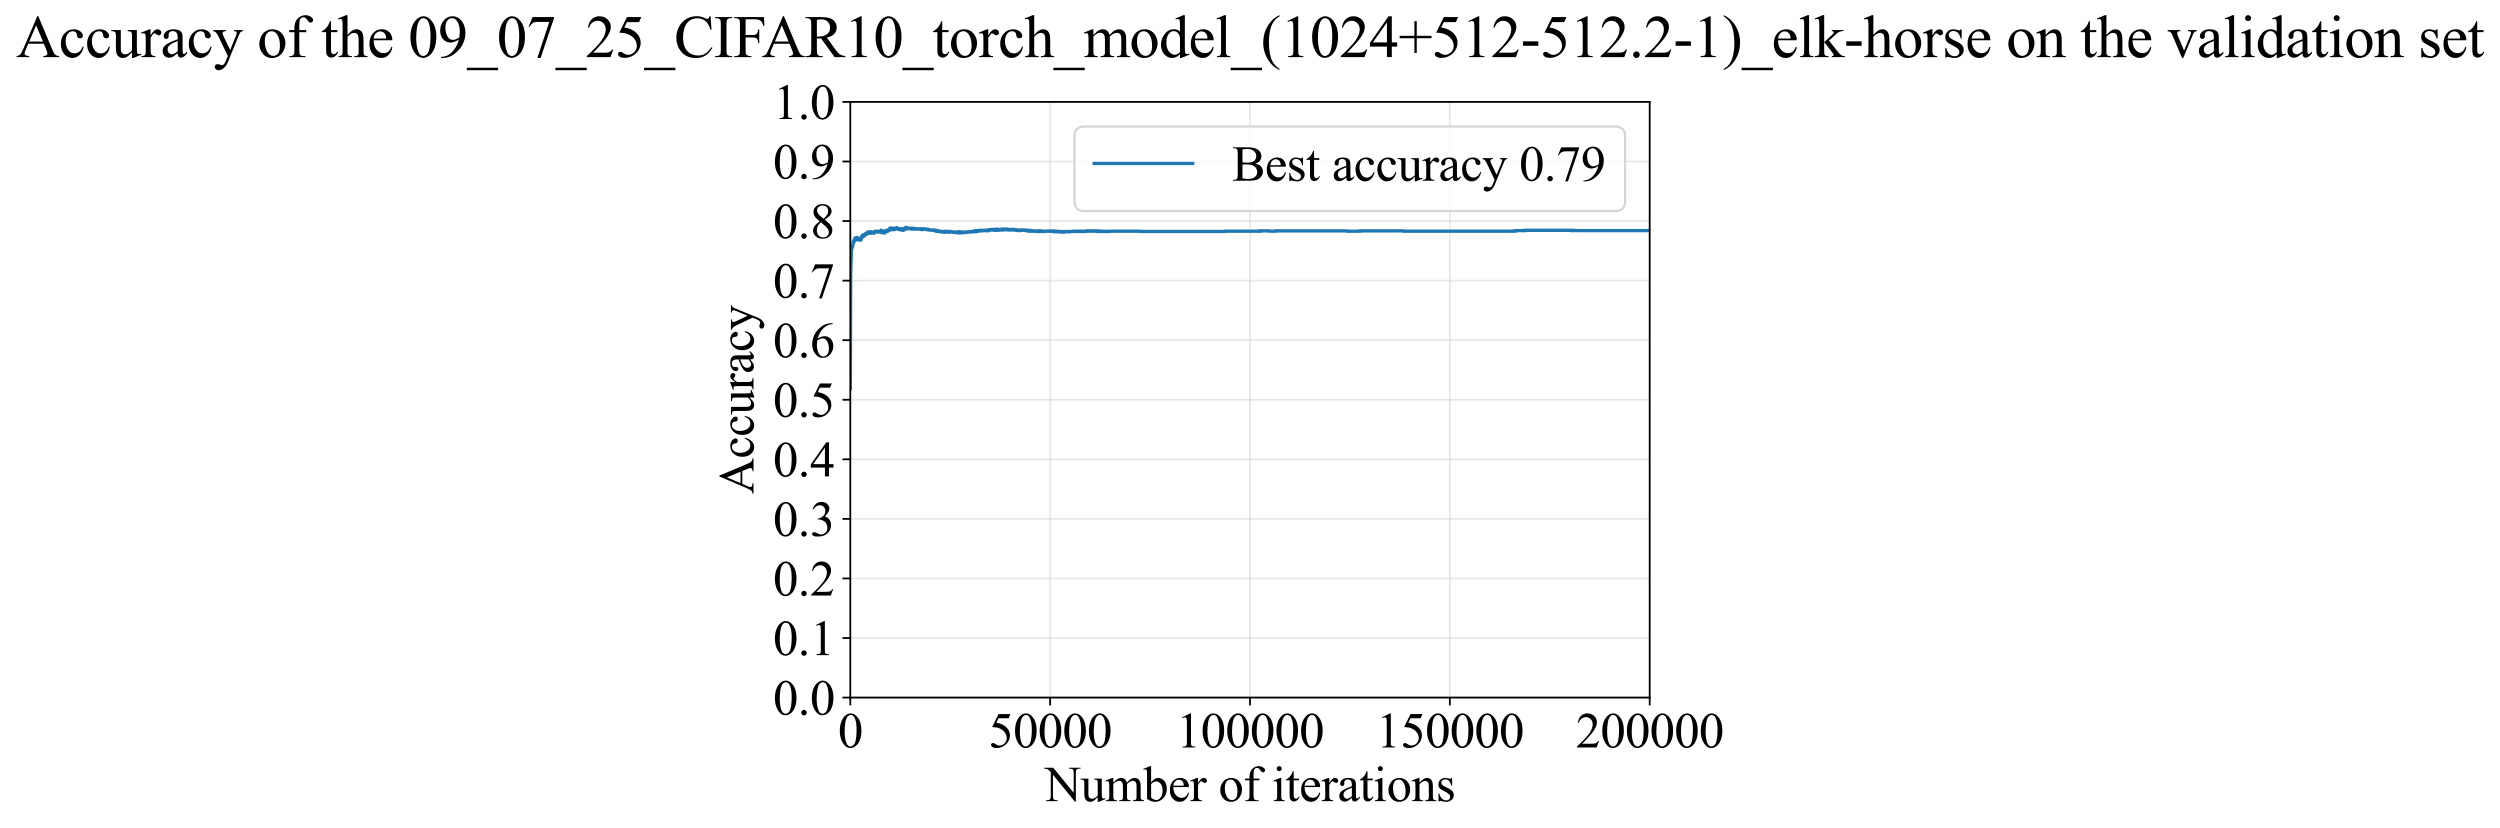 <?xml version="1.0" encoding="utf-8" standalone="no"?>
<!DOCTYPE svg PUBLIC "-//W3C//DTD SVG 1.1//EN"
  "http://www.w3.org/Graphics/SVG/1.1/DTD/svg11.dtd">
<svg xmlns:xlink="http://www.w3.org/1999/xlink" width="1116.852pt" height="369.808pt" viewBox="0 0 1116.852 369.808" xmlns="http://www.w3.org/2000/svg" version="1.1">
 <defs>
  <style type="text/css">*{stroke-linejoin: round; stroke-linecap: butt}</style>
 </defs>
 <g id="figure_1">
  <g id="patch_1">
   <path d="M 0 369.808 
L 1116.852 369.808 
L 1116.852 0 
L 0 0 
z
" style="fill: #ffffff"/>
  </g>
  <g id="axes_1">
   <g id="patch_2">
    <path d="M 379.866 311.644 
L 736.986 311.644 
L 736.986 45.532 
L 379.866 45.532 
z
" style="fill: #ffffff"/>
   </g>
   <g id="matplotlib.axis_1">
    <g id="xtick_1">
     <g id="line2d_1">
      <path d="M 379.866 311.644 
L 379.866 45.532 
" clip-path="url(#p9d1bff926d)" style="fill: none; stroke: #b0b0b0; stroke-opacity: 0.3; stroke-width: 0.8; stroke-linecap: square"/>
     </g>
     <g id="line2d_2">
      <defs>
       <path id="m1649e79dc2" d="M 0 0 
L 0 3.5 
" style="stroke: #000000; stroke-width: 0.8"/>
      </defs>
      <g>
       <use xlink:href="#m1649e79dc2" x="379.866" y="311.644" style="stroke: #000000; stroke-width: 0.8"/>
      </g>
     </g>
     <g id="text_1">
      <!-- 0 -->
      <g transform="translate(374.366 333.92) scale(0.22 -0.22)">
       <defs>
        <path id="TimesNewRomanPSMT-30" d="M 231 2094 
Q 231 2819 450 3342 
Q 669 3866 1031 4122 
Q 1313 4325 1613 4325 
Q 2100 4325 2488 3828 
Q 2972 3213 2972 2159 
Q 2972 1422 2759 906 
Q 2547 391 2217 158 
Q 1888 -75 1581 -75 
Q 975 -75 572 641 
Q 231 1244 231 2094 
z
M 844 2016 
Q 844 1141 1059 588 
Q 1238 122 1591 122 
Q 1759 122 1940 273 
Q 2122 425 2216 781 
Q 2359 1319 2359 2297 
Q 2359 3022 2209 3506 
Q 2097 3866 1919 4016 
Q 1791 4119 1609 4119 
Q 1397 4119 1231 3928 
Q 1006 3669 925 3112 
Q 844 2556 844 2016 
z
" transform="scale(0.016)"/>
       </defs>
       <use xlink:href="#TimesNewRomanPSMT-30"/>
      </g>
     </g>
    </g>
    <g id="xtick_2">
     <g id="line2d_3">
      <path d="M 469.146 311.644 
L 469.146 45.532 
" clip-path="url(#p9d1bff926d)" style="fill: none; stroke: #b0b0b0; stroke-opacity: 0.3; stroke-width: 0.8; stroke-linecap: square"/>
     </g>
     <g id="line2d_4">
      <g>
       <use xlink:href="#m1649e79dc2" x="469.146" y="311.644" style="stroke: #000000; stroke-width: 0.8"/>
      </g>
     </g>
     <g id="text_2">
      <!-- 50000 -->
      <g transform="translate(441.646 333.92) scale(0.22 -0.22)">
       <defs>
        <path id="TimesNewRomanPSMT-35" d="M 2778 4238 
L 2534 3706 
L 1259 3706 
L 981 3138 
Q 1809 3016 2294 2522 
Q 2709 2097 2709 1522 
Q 2709 1188 2573 903 
Q 2438 619 2231 419 
Q 2025 219 1772 97 
Q 1413 -75 1034 -75 
Q 653 -75 479 54 
Q 306 184 306 341 
Q 306 428 378 495 
Q 450 563 559 563 
Q 641 563 702 538 
Q 763 513 909 409 
Q 1144 247 1384 247 
Q 1750 247 2026 523 
Q 2303 800 2303 1197 
Q 2303 1581 2056 1914 
Q 1809 2247 1375 2428 
Q 1034 2569 447 2591 
L 1259 4238 
L 2778 4238 
z
" transform="scale(0.016)"/>
       </defs>
       <use xlink:href="#TimesNewRomanPSMT-35"/>
       <use xlink:href="#TimesNewRomanPSMT-30" transform="translate(50 0)"/>
       <use xlink:href="#TimesNewRomanPSMT-30" transform="translate(100 0)"/>
       <use xlink:href="#TimesNewRomanPSMT-30" transform="translate(150 0)"/>
       <use xlink:href="#TimesNewRomanPSMT-30" transform="translate(200 0)"/>
      </g>
     </g>
    </g>
    <g id="xtick_3">
     <g id="line2d_5">
      <path d="M 558.426 311.644 
L 558.426 45.532 
" clip-path="url(#p9d1bff926d)" style="fill: none; stroke: #b0b0b0; stroke-opacity: 0.3; stroke-width: 0.8; stroke-linecap: square"/>
     </g>
     <g id="line2d_6">
      <g>
       <use xlink:href="#m1649e79dc2" x="558.426" y="311.644" style="stroke: #000000; stroke-width: 0.8"/>
      </g>
     </g>
     <g id="text_3">
      <!-- 100000 -->
      <g transform="translate(525.426 333.92) scale(0.22 -0.22)">
       <defs>
        <path id="TimesNewRomanPSMT-31" d="M 750 3822 
L 1781 4325 
L 1884 4325 
L 1884 747 
Q 1884 391 1914 303 
Q 1944 216 2037 169 
Q 2131 122 2419 116 
L 2419 0 
L 825 0 
L 825 116 
Q 1125 122 1212 167 
Q 1300 213 1334 289 
Q 1369 366 1369 747 
L 1369 3034 
Q 1369 3497 1338 3628 
Q 1316 3728 1258 3775 
Q 1200 3822 1119 3822 
Q 1003 3822 797 3725 
L 750 3822 
z
" transform="scale(0.016)"/>
       </defs>
       <use xlink:href="#TimesNewRomanPSMT-31"/>
       <use xlink:href="#TimesNewRomanPSMT-30" transform="translate(50 0)"/>
       <use xlink:href="#TimesNewRomanPSMT-30" transform="translate(100 0)"/>
       <use xlink:href="#TimesNewRomanPSMT-30" transform="translate(150 0)"/>
       <use xlink:href="#TimesNewRomanPSMT-30" transform="translate(200 0)"/>
       <use xlink:href="#TimesNewRomanPSMT-30" transform="translate(250 0)"/>
      </g>
     </g>
    </g>
    <g id="xtick_4">
     <g id="line2d_7">
      <path d="M 647.706 311.644 
L 647.706 45.532 
" clip-path="url(#p9d1bff926d)" style="fill: none; stroke: #b0b0b0; stroke-opacity: 0.3; stroke-width: 0.8; stroke-linecap: square"/>
     </g>
     <g id="line2d_8">
      <g>
       <use xlink:href="#m1649e79dc2" x="647.706" y="311.644" style="stroke: #000000; stroke-width: 0.8"/>
      </g>
     </g>
     <g id="text_4">
      <!-- 150000 -->
      <g transform="translate(614.706 333.92) scale(0.22 -0.22)">
       <use xlink:href="#TimesNewRomanPSMT-31"/>
       <use xlink:href="#TimesNewRomanPSMT-35" transform="translate(50 0)"/>
       <use xlink:href="#TimesNewRomanPSMT-30" transform="translate(100 0)"/>
       <use xlink:href="#TimesNewRomanPSMT-30" transform="translate(150 0)"/>
       <use xlink:href="#TimesNewRomanPSMT-30" transform="translate(200 0)"/>
       <use xlink:href="#TimesNewRomanPSMT-30" transform="translate(250 0)"/>
      </g>
     </g>
    </g>
    <g id="xtick_5">
     <g id="line2d_9">
      <path d="M 736.986 311.644 
L 736.986 45.532 
" clip-path="url(#p9d1bff926d)" style="fill: none; stroke: #b0b0b0; stroke-opacity: 0.3; stroke-width: 0.8; stroke-linecap: square"/>
     </g>
     <g id="line2d_10">
      <g>
       <use xlink:href="#m1649e79dc2" x="736.986" y="311.644" style="stroke: #000000; stroke-width: 0.8"/>
      </g>
     </g>
     <g id="text_5">
      <!-- 200000 -->
      <g transform="translate(703.986 333.92) scale(0.22 -0.22)">
       <defs>
        <path id="TimesNewRomanPSMT-32" d="M 2934 816 
L 2638 0 
L 138 0 
L 138 116 
Q 1241 1122 1691 1759 
Q 2141 2397 2141 2925 
Q 2141 3328 1894 3587 
Q 1647 3847 1303 3847 
Q 991 3847 742 3664 
Q 494 3481 375 3128 
L 259 3128 
Q 338 3706 661 4015 
Q 984 4325 1469 4325 
Q 1984 4325 2329 3994 
Q 2675 3663 2675 3213 
Q 2675 2891 2525 2569 
Q 2294 2063 1775 1497 
Q 997 647 803 472 
L 1909 472 
Q 2247 472 2383 497 
Q 2519 522 2628 598 
Q 2738 675 2819 816 
L 2934 816 
z
" transform="scale(0.016)"/>
       </defs>
       <use xlink:href="#TimesNewRomanPSMT-32"/>
       <use xlink:href="#TimesNewRomanPSMT-30" transform="translate(50 0)"/>
       <use xlink:href="#TimesNewRomanPSMT-30" transform="translate(100 0)"/>
       <use xlink:href="#TimesNewRomanPSMT-30" transform="translate(150 0)"/>
       <use xlink:href="#TimesNewRomanPSMT-30" transform="translate(200 0)"/>
       <use xlink:href="#TimesNewRomanPSMT-30" transform="translate(250 0)"/>
      </g>
     </g>
    </g>
    <g id="text_6">
     <!-- Number of iterations -->
     <g transform="translate(466.784 357.902) scale(0.22 -0.22)">
      <defs>
       <path id="TimesNewRomanPSMT-4e" d="M -84 4238 
L 1066 4238 
L 3656 1059 
L 3656 3503 
Q 3656 3894 3569 3991 
Q 3453 4122 3203 4122 
L 3056 4122 
L 3056 4238 
L 4531 4238 
L 4531 4122 
L 4381 4122 
Q 4113 4122 4000 3959 
Q 3931 3859 3931 3503 
L 3931 -69 
L 3819 -69 
L 1025 3344 
L 1025 734 
Q 1025 344 1109 247 
Q 1228 116 1475 116 
L 1625 116 
L 1625 0 
L 150 0 
L 150 116 
L 297 116 
Q 569 116 681 278 
Q 750 378 750 734 
L 750 3681 
Q 566 3897 470 3965 
Q 375 4034 191 4094 
Q 100 4122 -84 4122 
L -84 4238 
z
" transform="scale(0.016)"/>
       <path id="TimesNewRomanPSMT-75" d="M 2709 2863 
L 2709 1128 
Q 2709 631 2732 520 
Q 2756 409 2807 365 
Q 2859 322 2928 322 
Q 3025 322 3147 375 
L 3191 266 
L 2334 -88 
L 2194 -88 
L 2194 519 
Q 1825 119 1631 15 
Q 1438 -88 1222 -88 
Q 981 -88 804 51 
Q 628 191 559 409 
Q 491 628 491 1028 
L 491 2306 
Q 491 2509 447 2587 
Q 403 2666 317 2708 
Q 231 2750 6 2747 
L 6 2863 
L 1009 2863 
L 1009 947 
Q 1009 547 1148 422 
Q 1288 297 1484 297 
Q 1619 297 1789 381 
Q 1959 466 2194 703 
L 2194 2325 
Q 2194 2569 2105 2655 
Q 2016 2741 1734 2747 
L 1734 2863 
L 2709 2863 
z
" transform="scale(0.016)"/>
       <path id="TimesNewRomanPSMT-6d" d="M 1050 2338 
Q 1363 2650 1419 2697 
Q 1559 2816 1721 2881 
Q 1884 2947 2044 2947 
Q 2313 2947 2506 2790 
Q 2700 2634 2766 2338 
Q 3088 2713 3309 2830 
Q 3531 2947 3766 2947 
Q 3994 2947 4170 2830 
Q 4347 2713 4450 2447 
Q 4519 2266 4519 1878 
L 4519 647 
Q 4519 378 4559 278 
Q 4591 209 4675 161 
Q 4759 113 4950 113 
L 4950 0 
L 3538 0 
L 3538 113 
L 3597 113 
Q 3781 113 3884 184 
Q 3956 234 3988 344 
Q 4000 397 4000 647 
L 4000 1878 
Q 4000 2228 3916 2372 
Q 3794 2572 3525 2572 
Q 3359 2572 3192 2489 
Q 3025 2406 2788 2181 
L 2781 2147 
L 2788 2013 
L 2788 647 
Q 2788 353 2820 281 
Q 2853 209 2943 161 
Q 3034 113 3253 113 
L 3253 0 
L 1806 0 
L 1806 113 
Q 2044 113 2133 169 
Q 2222 225 2256 338 
Q 2272 391 2272 647 
L 2272 1878 
Q 2272 2228 2169 2381 
Q 2031 2581 1784 2581 
Q 1616 2581 1450 2491 
Q 1191 2353 1050 2181 
L 1050 647 
Q 1050 366 1089 281 
Q 1128 197 1204 155 
Q 1281 113 1516 113 
L 1516 0 
L 100 0 
L 100 113 
Q 297 113 375 155 
Q 453 197 493 289 
Q 534 381 534 647 
L 534 1741 
Q 534 2213 506 2350 
Q 484 2453 437 2492 
Q 391 2531 309 2531 
Q 222 2531 100 2484 
L 53 2597 
L 916 2947 
L 1050 2947 
L 1050 2338 
z
" transform="scale(0.016)"/>
       <path id="TimesNewRomanPSMT-62" d="M 984 2369 
Q 1400 2947 1881 2947 
Q 2322 2947 2650 2570 
Q 2978 2194 2978 1541 
Q 2978 778 2472 313 
Q 2038 -88 1503 -88 
Q 1253 -88 995 3 
Q 738 94 469 275 
L 469 3241 
Q 469 3728 445 3840 
Q 422 3953 372 3993 
Q 322 4034 247 4034 
Q 159 4034 28 3984 
L -16 4094 
L 844 4444 
L 984 4444 
L 984 2369 
z
M 984 2169 
L 984 456 
Q 1144 300 1314 220 
Q 1484 141 1663 141 
Q 1947 141 2192 453 
Q 2438 766 2438 1363 
Q 2438 1913 2192 2208 
Q 1947 2503 1634 2503 
Q 1469 2503 1303 2419 
Q 1178 2356 984 2169 
z
" transform="scale(0.016)"/>
       <path id="TimesNewRomanPSMT-65" d="M 681 1784 
Q 678 1147 991 784 
Q 1303 422 1725 422 
Q 2006 422 2214 576 
Q 2422 731 2563 1106 
L 2659 1044 
Q 2594 616 2278 264 
Q 1963 -88 1488 -88 
Q 972 -88 605 314 
Q 238 716 238 1394 
Q 238 2128 614 2539 
Q 991 2950 1559 2950 
Q 2041 2950 2350 2633 
Q 2659 2316 2659 1784 
L 681 1784 
z
M 681 1966 
L 2006 1966 
Q 1991 2241 1941 2353 
Q 1863 2528 1708 2628 
Q 1553 2728 1384 2728 
Q 1125 2728 920 2526 
Q 716 2325 681 1966 
z
" transform="scale(0.016)"/>
       <path id="TimesNewRomanPSMT-72" d="M 1038 2947 
L 1038 2303 
Q 1397 2947 1775 2947 
Q 1947 2947 2059 2842 
Q 2172 2738 2172 2600 
Q 2172 2478 2090 2393 
Q 2009 2309 1897 2309 
Q 1788 2309 1652 2417 
Q 1516 2525 1450 2525 
Q 1394 2525 1328 2463 
Q 1188 2334 1038 2041 
L 1038 669 
Q 1038 431 1097 309 
Q 1138 225 1241 169 
Q 1344 113 1538 113 
L 1538 0 
L 72 0 
L 72 113 
Q 291 113 397 181 
Q 475 231 506 341 
Q 522 394 522 644 
L 522 1753 
Q 522 2253 501 2348 
Q 481 2444 426 2487 
Q 372 2531 291 2531 
Q 194 2531 72 2484 
L 41 2597 
L 906 2947 
L 1038 2947 
z
" transform="scale(0.016)"/>
       <path id="TimesNewRomanPSMT-20" transform="scale(0.016)"/>
       <path id="TimesNewRomanPSMT-6f" d="M 1600 2947 
Q 2250 2947 2644 2453 
Q 2978 2031 2978 1484 
Q 2978 1100 2793 706 
Q 2609 313 2286 112 
Q 1963 -88 1566 -88 
Q 919 -88 538 428 
Q 216 863 216 1403 
Q 216 1797 411 2186 
Q 606 2575 925 2761 
Q 1244 2947 1600 2947 
z
M 1503 2744 
Q 1338 2744 1170 2645 
Q 1003 2547 900 2300 
Q 797 2053 797 1666 
Q 797 1041 1045 587 
Q 1294 134 1700 134 
Q 2003 134 2200 384 
Q 2397 634 2397 1244 
Q 2397 2006 2069 2444 
Q 1847 2744 1503 2744 
z
" transform="scale(0.016)"/>
       <path id="TimesNewRomanPSMT-66" d="M 1319 2638 
L 1319 756 
Q 1319 356 1406 250 
Q 1522 113 1716 113 
L 1975 113 
L 1975 0 
L 266 0 
L 266 113 
L 394 113 
Q 519 113 622 175 
Q 725 238 764 344 
Q 803 450 803 756 
L 803 2638 
L 247 2638 
L 247 2863 
L 803 2863 
L 803 3050 
Q 803 3478 940 3775 
Q 1078 4072 1361 4255 
Q 1644 4438 1997 4438 
Q 2325 4438 2600 4225 
Q 2781 4084 2781 3909 
Q 2781 3816 2700 3733 
Q 2619 3650 2525 3650 
Q 2453 3650 2373 3701 
Q 2294 3753 2178 3923 
Q 2063 4094 1966 4153 
Q 1869 4213 1750 4213 
Q 1606 4213 1506 4136 
Q 1406 4059 1362 3898 
Q 1319 3738 1319 3069 
L 1319 2863 
L 2056 2863 
L 2056 2638 
L 1319 2638 
z
" transform="scale(0.016)"/>
       <path id="TimesNewRomanPSMT-69" d="M 928 4444 
Q 1059 4444 1151 4351 
Q 1244 4259 1244 4128 
Q 1244 3997 1151 3903 
Q 1059 3809 928 3809 
Q 797 3809 703 3903 
Q 609 3997 609 4128 
Q 609 4259 701 4351 
Q 794 4444 928 4444 
z
M 1188 2947 
L 1188 647 
Q 1188 378 1227 289 
Q 1266 200 1342 156 
Q 1419 113 1622 113 
L 1622 0 
L 231 0 
L 231 113 
Q 441 113 512 153 
Q 584 194 626 287 
Q 669 381 669 647 
L 669 1750 
Q 669 2216 641 2353 
Q 619 2453 572 2492 
Q 525 2531 444 2531 
Q 356 2531 231 2484 
L 188 2597 
L 1050 2947 
L 1188 2947 
z
" transform="scale(0.016)"/>
       <path id="TimesNewRomanPSMT-74" d="M 1031 3803 
L 1031 2863 
L 1700 2863 
L 1700 2644 
L 1031 2644 
L 1031 788 
Q 1031 509 1111 412 
Q 1191 316 1316 316 
Q 1419 316 1516 380 
Q 1613 444 1666 569 
L 1788 569 
Q 1678 263 1478 108 
Q 1278 -47 1066 -47 
Q 922 -47 784 33 
Q 647 113 581 261 
Q 516 409 516 719 
L 516 2644 
L 63 2644 
L 63 2747 
Q 234 2816 414 2980 
Q 594 3144 734 3369 
Q 806 3488 934 3803 
L 1031 3803 
z
" transform="scale(0.016)"/>
       <path id="TimesNewRomanPSMT-61" d="M 1822 413 
Q 1381 72 1269 19 
Q 1100 -59 909 -59 
Q 613 -59 420 144 
Q 228 347 228 678 
Q 228 888 322 1041 
Q 450 1253 767 1440 
Q 1084 1628 1822 1897 
L 1822 2009 
Q 1822 2438 1686 2597 
Q 1550 2756 1291 2756 
Q 1094 2756 978 2650 
Q 859 2544 859 2406 
L 866 2225 
Q 866 2081 792 2003 
Q 719 1925 600 1925 
Q 484 1925 411 2006 
Q 338 2088 338 2228 
Q 338 2497 613 2722 
Q 888 2947 1384 2947 
Q 1766 2947 2009 2819 
Q 2194 2722 2281 2516 
Q 2338 2381 2338 1966 
L 2338 994 
Q 2338 584 2353 492 
Q 2369 400 2405 369 
Q 2441 338 2488 338 
Q 2538 338 2575 359 
Q 2641 400 2828 588 
L 2828 413 
Q 2478 -56 2159 -56 
Q 2006 -56 1915 50 
Q 1825 156 1822 413 
z
M 1822 616 
L 1822 1706 
Q 1350 1519 1213 1441 
Q 966 1303 859 1153 
Q 753 1003 753 825 
Q 753 600 887 451 
Q 1022 303 1197 303 
Q 1434 303 1822 616 
z
" transform="scale(0.016)"/>
       <path id="TimesNewRomanPSMT-6e" d="M 1034 2341 
Q 1538 2947 1994 2947 
Q 2228 2947 2397 2830 
Q 2566 2713 2666 2444 
Q 2734 2256 2734 1869 
L 2734 647 
Q 2734 375 2778 278 
Q 2813 200 2889 156 
Q 2966 113 3172 113 
L 3172 0 
L 1756 0 
L 1756 113 
L 1816 113 
Q 2016 113 2095 173 
Q 2175 234 2206 353 
Q 2219 400 2219 647 
L 2219 1819 
Q 2219 2209 2117 2386 
Q 2016 2563 1775 2563 
Q 1403 2563 1034 2156 
L 1034 647 
Q 1034 356 1069 288 
Q 1113 197 1189 155 
Q 1266 113 1500 113 
L 1500 0 
L 84 0 
L 84 113 
L 147 113 
Q 366 113 442 223 
Q 519 334 519 647 
L 519 1709 
Q 519 2225 495 2337 
Q 472 2450 423 2490 
Q 375 2531 294 2531 
Q 206 2531 84 2484 
L 38 2597 
L 900 2947 
L 1034 2947 
L 1034 2341 
z
" transform="scale(0.016)"/>
       <path id="TimesNewRomanPSMT-73" d="M 2050 2947 
L 2050 1972 
L 1947 1972 
Q 1828 2431 1642 2597 
Q 1456 2763 1169 2763 
Q 950 2763 815 2647 
Q 681 2531 681 2391 
Q 681 2216 781 2091 
Q 878 1963 1175 1819 
L 1631 1597 
Q 2266 1288 2266 781 
Q 2266 391 1970 151 
Q 1675 -88 1309 -88 
Q 1047 -88 709 6 
Q 606 38 541 38 
Q 469 38 428 -44 
L 325 -44 
L 325 978 
L 428 978 
Q 516 541 762 319 
Q 1009 97 1316 97 
Q 1531 97 1667 223 
Q 1803 350 1803 528 
Q 1803 744 1651 891 
Q 1500 1038 1047 1263 
Q 594 1488 453 1669 
Q 313 1847 313 2119 
Q 313 2472 555 2709 
Q 797 2947 1181 2947 
Q 1350 2947 1591 2875 
Q 1750 2828 1803 2828 
Q 1853 2828 1881 2850 
Q 1909 2872 1947 2947 
L 2050 2947 
z
" transform="scale(0.016)"/>
      </defs>
      <use xlink:href="#TimesNewRomanPSMT-4e"/>
      <use xlink:href="#TimesNewRomanPSMT-75" transform="translate(72.217 0)"/>
      <use xlink:href="#TimesNewRomanPSMT-6d" transform="translate(122.217 0)"/>
      <use xlink:href="#TimesNewRomanPSMT-62" transform="translate(200 0)"/>
      <use xlink:href="#TimesNewRomanPSMT-65" transform="translate(250 0)"/>
      <use xlink:href="#TimesNewRomanPSMT-72" transform="translate(294.385 0)"/>
      <use xlink:href="#TimesNewRomanPSMT-20" transform="translate(327.686 0)"/>
      <use xlink:href="#TimesNewRomanPSMT-6f" transform="translate(352.686 0)"/>
      <use xlink:href="#TimesNewRomanPSMT-66" transform="translate(402.686 0)"/>
      <use xlink:href="#TimesNewRomanPSMT-20" transform="translate(435.986 0)"/>
      <use xlink:href="#TimesNewRomanPSMT-69" transform="translate(460.986 0)"/>
      <use xlink:href="#TimesNewRomanPSMT-74" transform="translate(488.77 0)"/>
      <use xlink:href="#TimesNewRomanPSMT-65" transform="translate(516.553 0)"/>
      <use xlink:href="#TimesNewRomanPSMT-72" transform="translate(560.938 0)"/>
      <use xlink:href="#TimesNewRomanPSMT-61" transform="translate(594.238 0)"/>
      <use xlink:href="#TimesNewRomanPSMT-74" transform="translate(638.623 0)"/>
      <use xlink:href="#TimesNewRomanPSMT-69" transform="translate(666.406 0)"/>
      <use xlink:href="#TimesNewRomanPSMT-6f" transform="translate(694.189 0)"/>
      <use xlink:href="#TimesNewRomanPSMT-6e" transform="translate(744.189 0)"/>
      <use xlink:href="#TimesNewRomanPSMT-73" transform="translate(794.189 0)"/>
     </g>
    </g>
   </g>
   <g id="matplotlib.axis_2">
    <g id="ytick_1">
     <g id="line2d_11">
      <path d="M 379.866 311.644 
L 736.986 311.644 
" clip-path="url(#p9d1bff926d)" style="fill: none; stroke: #b0b0b0; stroke-opacity: 0.3; stroke-width: 0.8; stroke-linecap: square"/>
     </g>
     <g id="line2d_12">
      <defs>
       <path id="m6aa9ecd8e1" d="M 0 0 
L -3.5 0 
" style="stroke: #000000; stroke-width: 0.8"/>
      </defs>
      <g>
       <use xlink:href="#m6aa9ecd8e1" x="379.866" y="311.644" style="stroke: #000000; stroke-width: 0.8"/>
      </g>
     </g>
     <g id="text_7">
      <!-- 0.0 -->
      <g transform="translate(345.366 319.282) scale(0.22 -0.22)">
       <defs>
        <path id="TimesNewRomanPSMT-2e" d="M 800 606 
Q 947 606 1047 504 
Q 1147 403 1147 259 
Q 1147 116 1045 14 
Q 944 -88 800 -88 
Q 656 -88 554 14 
Q 453 116 453 259 
Q 453 406 554 506 
Q 656 606 800 606 
z
" transform="scale(0.016)"/>
       </defs>
       <use xlink:href="#TimesNewRomanPSMT-30"/>
       <use xlink:href="#TimesNewRomanPSMT-2e" transform="translate(50 0)"/>
       <use xlink:href="#TimesNewRomanPSMT-30" transform="translate(75 0)"/>
      </g>
     </g>
    </g>
    <g id="ytick_2">
     <g id="line2d_13">
      <path d="M 379.866 285.032 
L 736.986 285.032 
" clip-path="url(#p9d1bff926d)" style="fill: none; stroke: #b0b0b0; stroke-opacity: 0.3; stroke-width: 0.8; stroke-linecap: square"/>
     </g>
     <g id="line2d_14">
      <g>
       <use xlink:href="#m6aa9ecd8e1" x="379.866" y="285.032" style="stroke: #000000; stroke-width: 0.8"/>
      </g>
     </g>
     <g id="text_8">
      <!-- 0.1 -->
      <g transform="translate(345.366 292.67) scale(0.22 -0.22)">
       <use xlink:href="#TimesNewRomanPSMT-30"/>
       <use xlink:href="#TimesNewRomanPSMT-2e" transform="translate(50 0)"/>
       <use xlink:href="#TimesNewRomanPSMT-31" transform="translate(75 0)"/>
      </g>
     </g>
    </g>
    <g id="ytick_3">
     <g id="line2d_15">
      <path d="M 379.866 258.421 
L 736.986 258.421 
" clip-path="url(#p9d1bff926d)" style="fill: none; stroke: #b0b0b0; stroke-opacity: 0.3; stroke-width: 0.8; stroke-linecap: square"/>
     </g>
     <g id="line2d_16">
      <g>
       <use xlink:href="#m6aa9ecd8e1" x="379.866" y="258.421" style="stroke: #000000; stroke-width: 0.8"/>
      </g>
     </g>
     <g id="text_9">
      <!-- 0.2 -->
      <g transform="translate(345.366 266.059) scale(0.22 -0.22)">
       <use xlink:href="#TimesNewRomanPSMT-30"/>
       <use xlink:href="#TimesNewRomanPSMT-2e" transform="translate(50 0)"/>
       <use xlink:href="#TimesNewRomanPSMT-32" transform="translate(75 0)"/>
      </g>
     </g>
    </g>
    <g id="ytick_4">
     <g id="line2d_17">
      <path d="M 379.866 231.81 
L 736.986 231.81 
" clip-path="url(#p9d1bff926d)" style="fill: none; stroke: #b0b0b0; stroke-opacity: 0.3; stroke-width: 0.8; stroke-linecap: square"/>
     </g>
     <g id="line2d_18">
      <g>
       <use xlink:href="#m6aa9ecd8e1" x="379.866" y="231.81" style="stroke: #000000; stroke-width: 0.8"/>
      </g>
     </g>
     <g id="text_10">
      <!-- 0.3 -->
      <g transform="translate(345.366 239.448) scale(0.22 -0.22)">
       <defs>
        <path id="TimesNewRomanPSMT-33" d="M 325 3431 
Q 506 3859 782 4092 
Q 1059 4325 1472 4325 
Q 1981 4325 2253 3994 
Q 2459 3747 2459 3466 
Q 2459 3003 1878 2509 
Q 2269 2356 2469 2072 
Q 2669 1788 2669 1403 
Q 2669 853 2319 450 
Q 1863 -75 997 -75 
Q 569 -75 414 31 
Q 259 138 259 259 
Q 259 350 332 419 
Q 406 488 509 488 
Q 588 488 669 463 
Q 722 447 909 348 
Q 1097 250 1169 231 
Q 1284 197 1416 197 
Q 1734 197 1970 444 
Q 2206 691 2206 1028 
Q 2206 1275 2097 1509 
Q 2016 1684 1919 1775 
Q 1784 1900 1550 2001 
Q 1316 2103 1072 2103 
L 972 2103 
L 972 2197 
Q 1219 2228 1467 2375 
Q 1716 2522 1828 2728 
Q 1941 2934 1941 3181 
Q 1941 3503 1739 3701 
Q 1538 3900 1238 3900 
Q 753 3900 428 3381 
L 325 3431 
z
" transform="scale(0.016)"/>
       </defs>
       <use xlink:href="#TimesNewRomanPSMT-30"/>
       <use xlink:href="#TimesNewRomanPSMT-2e" transform="translate(50 0)"/>
       <use xlink:href="#TimesNewRomanPSMT-33" transform="translate(75 0)"/>
      </g>
     </g>
    </g>
    <g id="ytick_5">
     <g id="line2d_19">
      <path d="M 379.866 205.199 
L 736.986 205.199 
" clip-path="url(#p9d1bff926d)" style="fill: none; stroke: #b0b0b0; stroke-opacity: 0.3; stroke-width: 0.8; stroke-linecap: square"/>
     </g>
     <g id="line2d_20">
      <g>
       <use xlink:href="#m6aa9ecd8e1" x="379.866" y="205.199" style="stroke: #000000; stroke-width: 0.8"/>
      </g>
     </g>
     <g id="text_11">
      <!-- 0.4 -->
      <g transform="translate(345.366 212.837) scale(0.22 -0.22)">
       <defs>
        <path id="TimesNewRomanPSMT-34" d="M 2978 1563 
L 2978 1119 
L 2409 1119 
L 2409 0 
L 1894 0 
L 1894 1119 
L 100 1119 
L 100 1519 
L 2066 4325 
L 2409 4325 
L 2409 1563 
L 2978 1563 
z
M 1894 1563 
L 1894 3666 
L 406 1563 
L 1894 1563 
z
" transform="scale(0.016)"/>
       </defs>
       <use xlink:href="#TimesNewRomanPSMT-30"/>
       <use xlink:href="#TimesNewRomanPSMT-2e" transform="translate(50 0)"/>
       <use xlink:href="#TimesNewRomanPSMT-34" transform="translate(75 0)"/>
      </g>
     </g>
    </g>
    <g id="ytick_6">
     <g id="line2d_21">
      <path d="M 379.866 178.588 
L 736.986 178.588 
" clip-path="url(#p9d1bff926d)" style="fill: none; stroke: #b0b0b0; stroke-opacity: 0.3; stroke-width: 0.8; stroke-linecap: square"/>
     </g>
     <g id="line2d_22">
      <g>
       <use xlink:href="#m6aa9ecd8e1" x="379.866" y="178.588" style="stroke: #000000; stroke-width: 0.8"/>
      </g>
     </g>
     <g id="text_12">
      <!-- 0.5 -->
      <g transform="translate(345.366 186.226) scale(0.22 -0.22)">
       <use xlink:href="#TimesNewRomanPSMT-30"/>
       <use xlink:href="#TimesNewRomanPSMT-2e" transform="translate(50 0)"/>
       <use xlink:href="#TimesNewRomanPSMT-35" transform="translate(75 0)"/>
      </g>
     </g>
    </g>
    <g id="ytick_7">
     <g id="line2d_23">
      <path d="M 379.866 151.976 
L 736.986 151.976 
" clip-path="url(#p9d1bff926d)" style="fill: none; stroke: #b0b0b0; stroke-opacity: 0.3; stroke-width: 0.8; stroke-linecap: square"/>
     </g>
     <g id="line2d_24">
      <g>
       <use xlink:href="#m6aa9ecd8e1" x="379.866" y="151.976" style="stroke: #000000; stroke-width: 0.8"/>
      </g>
     </g>
     <g id="text_13">
      <!-- 0.6 -->
      <g transform="translate(345.366 159.614) scale(0.22 -0.22)">
       <defs>
        <path id="TimesNewRomanPSMT-36" d="M 2869 4325 
L 2869 4209 
Q 2456 4169 2195 4045 
Q 1934 3922 1679 3669 
Q 1425 3416 1258 3105 
Q 1091 2794 978 2366 
Q 1428 2675 1881 2675 
Q 2316 2675 2634 2325 
Q 2953 1975 2953 1425 
Q 2953 894 2631 456 
Q 2244 -75 1606 -75 
Q 1172 -75 869 213 
Q 275 772 275 1663 
Q 275 2231 503 2743 
Q 731 3256 1154 3653 
Q 1578 4050 1965 4187 
Q 2353 4325 2688 4325 
L 2869 4325 
z
M 925 2138 
Q 869 1716 869 1456 
Q 869 1156 980 804 
Q 1091 453 1309 247 
Q 1469 100 1697 100 
Q 1969 100 2183 356 
Q 2397 613 2397 1088 
Q 2397 1622 2184 2012 
Q 1972 2403 1581 2403 
Q 1463 2403 1327 2353 
Q 1191 2303 925 2138 
z
" transform="scale(0.016)"/>
       </defs>
       <use xlink:href="#TimesNewRomanPSMT-30"/>
       <use xlink:href="#TimesNewRomanPSMT-2e" transform="translate(50 0)"/>
       <use xlink:href="#TimesNewRomanPSMT-36" transform="translate(75 0)"/>
      </g>
     </g>
    </g>
    <g id="ytick_8">
     <g id="line2d_25">
      <path d="M 379.866 125.365 
L 736.986 125.365 
" clip-path="url(#p9d1bff926d)" style="fill: none; stroke: #b0b0b0; stroke-opacity: 0.3; stroke-width: 0.8; stroke-linecap: square"/>
     </g>
     <g id="line2d_26">
      <g>
       <use xlink:href="#m6aa9ecd8e1" x="379.866" y="125.365" style="stroke: #000000; stroke-width: 0.8"/>
      </g>
     </g>
     <g id="text_14">
      <!-- 0.7 -->
      <g transform="translate(345.366 133.003) scale(0.22 -0.22)">
       <defs>
        <path id="TimesNewRomanPSMT-37" d="M 644 4238 
L 2916 4238 
L 2916 4119 
L 1503 -88 
L 1153 -88 
L 2419 3728 
L 1253 3728 
Q 900 3728 750 3644 
Q 488 3500 328 3200 
L 238 3234 
L 644 4238 
z
" transform="scale(0.016)"/>
       </defs>
       <use xlink:href="#TimesNewRomanPSMT-30"/>
       <use xlink:href="#TimesNewRomanPSMT-2e" transform="translate(50 0)"/>
       <use xlink:href="#TimesNewRomanPSMT-37" transform="translate(75 0)"/>
      </g>
     </g>
    </g>
    <g id="ytick_9">
     <g id="line2d_27">
      <path d="M 379.866 98.754 
L 736.986 98.754 
" clip-path="url(#p9d1bff926d)" style="fill: none; stroke: #b0b0b0; stroke-opacity: 0.3; stroke-width: 0.8; stroke-linecap: square"/>
     </g>
     <g id="line2d_28">
      <g>
       <use xlink:href="#m6aa9ecd8e1" x="379.866" y="98.754" style="stroke: #000000; stroke-width: 0.8"/>
      </g>
     </g>
     <g id="text_15">
      <!-- 0.8 -->
      <g transform="translate(345.366 106.392) scale(0.22 -0.22)">
       <defs>
        <path id="TimesNewRomanPSMT-38" d="M 1228 2134 
Q 725 2547 579 2797 
Q 434 3047 434 3316 
Q 434 3728 753 4026 
Q 1072 4325 1600 4325 
Q 2113 4325 2425 4047 
Q 2738 3769 2738 3413 
Q 2738 3175 2569 2928 
Q 2400 2681 1866 2347 
Q 2416 1922 2594 1678 
Q 2831 1359 2831 1006 
Q 2831 559 2490 242 
Q 2150 -75 1597 -75 
Q 994 -75 656 303 
Q 388 606 388 966 
Q 388 1247 577 1523 
Q 766 1800 1228 2134 
z
M 1719 2469 
Q 2094 2806 2194 3001 
Q 2294 3197 2294 3444 
Q 2294 3772 2109 3958 
Q 1925 4144 1606 4144 
Q 1288 4144 1088 3959 
Q 888 3775 888 3528 
Q 888 3366 970 3203 
Q 1053 3041 1206 2894 
L 1719 2469 
z
M 1375 2016 
Q 1116 1797 991 1539 
Q 866 1281 866 981 
Q 866 578 1086 336 
Q 1306 94 1647 94 
Q 1984 94 2187 284 
Q 2391 475 2391 747 
Q 2391 972 2272 1150 
Q 2050 1481 1375 2016 
z
" transform="scale(0.016)"/>
       </defs>
       <use xlink:href="#TimesNewRomanPSMT-30"/>
       <use xlink:href="#TimesNewRomanPSMT-2e" transform="translate(50 0)"/>
       <use xlink:href="#TimesNewRomanPSMT-38" transform="translate(75 0)"/>
      </g>
     </g>
    </g>
    <g id="ytick_10">
     <g id="line2d_29">
      <path d="M 379.866 72.143 
L 736.986 72.143 
" clip-path="url(#p9d1bff926d)" style="fill: none; stroke: #b0b0b0; stroke-opacity: 0.3; stroke-width: 0.8; stroke-linecap: square"/>
     </g>
     <g id="line2d_30">
      <g>
       <use xlink:href="#m6aa9ecd8e1" x="379.866" y="72.143" style="stroke: #000000; stroke-width: 0.8"/>
      </g>
     </g>
     <g id="text_16">
      <!-- 0.9 -->
      <g transform="translate(345.366 79.781) scale(0.22 -0.22)">
       <defs>
        <path id="TimesNewRomanPSMT-39" d="M 338 -88 
L 338 28 
Q 744 34 1094 217 
Q 1444 400 1770 856 
Q 2097 1313 2225 1859 
Q 1734 1544 1338 1544 
Q 891 1544 572 1889 
Q 253 2234 253 2806 
Q 253 3363 572 3797 
Q 956 4325 1575 4325 
Q 2097 4325 2469 3894 
Q 2925 3359 2925 2575 
Q 2925 1869 2578 1258 
Q 2231 647 1613 244 
Q 1109 -88 516 -88 
L 338 -88 
z
M 2275 2091 
Q 2331 2497 2331 2741 
Q 2331 3044 2228 3395 
Q 2125 3747 1936 3934 
Q 1747 4122 1506 4122 
Q 1228 4122 1018 3872 
Q 809 3622 809 3128 
Q 809 2469 1088 2097 
Q 1291 1828 1588 1828 
Q 1731 1828 1928 1897 
Q 2125 1966 2275 2091 
z
" transform="scale(0.016)"/>
       </defs>
       <use xlink:href="#TimesNewRomanPSMT-30"/>
       <use xlink:href="#TimesNewRomanPSMT-2e" transform="translate(50 0)"/>
       <use xlink:href="#TimesNewRomanPSMT-39" transform="translate(75 0)"/>
      </g>
     </g>
    </g>
    <g id="ytick_11">
     <g id="line2d_31">
      <path d="M 379.866 45.532 
L 736.986 45.532 
" clip-path="url(#p9d1bff926d)" style="fill: none; stroke: #b0b0b0; stroke-opacity: 0.3; stroke-width: 0.8; stroke-linecap: square"/>
     </g>
     <g id="line2d_32">
      <g>
       <use xlink:href="#m6aa9ecd8e1" x="379.866" y="45.532" style="stroke: #000000; stroke-width: 0.8"/>
      </g>
     </g>
     <g id="text_17">
      <!-- 1.0 -->
      <g transform="translate(345.366 53.17) scale(0.22 -0.22)">
       <use xlink:href="#TimesNewRomanPSMT-31"/>
       <use xlink:href="#TimesNewRomanPSMT-2e" transform="translate(50 0)"/>
       <use xlink:href="#TimesNewRomanPSMT-30" transform="translate(75 0)"/>
      </g>
     </g>
    </g>
    <g id="text_18">
     <!-- Accuracy -->
     <g transform="translate(336.619 220.726) rotate(-90) scale(0.22 -0.22)">
      <defs>
       <path id="TimesNewRomanPSMT-41" d="M 2928 1419 
L 1288 1419 
L 1000 750 
Q 894 503 894 381 
Q 894 284 986 211 
Q 1078 138 1384 116 
L 1384 0 
L 50 0 
L 50 116 
Q 316 163 394 238 
Q 553 388 747 847 
L 2238 4334 
L 2347 4334 
L 3822 809 
Q 4000 384 4145 257 
Q 4291 131 4550 116 
L 4550 0 
L 2878 0 
L 2878 116 
Q 3131 128 3220 200 
Q 3309 272 3309 375 
Q 3309 513 3184 809 
L 2928 1419 
z
M 2841 1650 
L 2122 3363 
L 1384 1650 
L 2841 1650 
z
" transform="scale(0.016)"/>
       <path id="TimesNewRomanPSMT-63" d="M 2631 1088 
Q 2516 522 2178 217 
Q 1841 -88 1431 -88 
Q 944 -88 581 321 
Q 219 731 219 1428 
Q 219 2103 620 2525 
Q 1022 2947 1584 2947 
Q 2006 2947 2278 2723 
Q 2550 2500 2550 2259 
Q 2550 2141 2473 2067 
Q 2397 1994 2259 1994 
Q 2075 1994 1981 2113 
Q 1928 2178 1911 2362 
Q 1894 2547 1784 2644 
Q 1675 2738 1481 2738 
Q 1169 2738 978 2506 
Q 725 2200 725 1697 
Q 725 1184 976 792 
Q 1228 400 1656 400 
Q 1963 400 2206 609 
Q 2378 753 2541 1131 
L 2631 1088 
z
" transform="scale(0.016)"/>
       <path id="TimesNewRomanPSMT-79" d="M 38 2863 
L 1372 2863 
L 1372 2747 
L 1306 2747 
Q 1166 2747 1095 2686 
Q 1025 2625 1025 2534 
Q 1025 2413 1128 2197 
L 1825 753 
L 2466 2334 
Q 2519 2463 2519 2588 
Q 2519 2644 2497 2672 
Q 2472 2706 2419 2726 
Q 2366 2747 2231 2747 
L 2231 2863 
L 3163 2863 
L 3163 2747 
Q 3047 2734 2984 2696 
Q 2922 2659 2847 2556 
Q 2819 2513 2741 2316 
L 1575 -541 
Q 1406 -956 1132 -1168 
Q 859 -1381 606 -1381 
Q 422 -1381 303 -1275 
Q 184 -1169 184 -1031 
Q 184 -900 270 -820 
Q 356 -741 506 -741 
Q 609 -741 788 -809 
Q 913 -856 944 -856 
Q 1038 -856 1148 -759 
Q 1259 -663 1372 -384 
L 1575 113 
L 547 2272 
Q 500 2369 397 2513 
Q 319 2622 269 2659 
Q 197 2709 38 2747 
L 38 2863 
z
" transform="scale(0.016)"/>
      </defs>
      <use xlink:href="#TimesNewRomanPSMT-41"/>
      <use xlink:href="#TimesNewRomanPSMT-63" transform="translate(72.217 0)"/>
      <use xlink:href="#TimesNewRomanPSMT-63" transform="translate(116.602 0)"/>
      <use xlink:href="#TimesNewRomanPSMT-75" transform="translate(160.986 0)"/>
      <use xlink:href="#TimesNewRomanPSMT-72" transform="translate(210.986 0)"/>
      <use xlink:href="#TimesNewRomanPSMT-61" transform="translate(244.287 0)"/>
      <use xlink:href="#TimesNewRomanPSMT-63" transform="translate(288.672 0)"/>
      <use xlink:href="#TimesNewRomanPSMT-79" transform="translate(333.057 0)"/>
     </g>
    </g>
   </g>
   <g id="line2d_33">
    <path d="M 379.866 173.664 
L 380.027 122.172 
L 380.08 120.176 
L 380.277 113.789 
L 380.491 110.463 
L 380.509 110.729 
L 380.544 110.33 
L 380.562 110.33 
L 380.634 110.064 
L 380.616 110.596 
L 380.669 110.197 
L 380.759 110.596 
L 380.777 110.463 
L 380.884 110.064 
L 380.902 110.33 
L 380.955 109.531 
L 380.973 109.664 
L 380.991 109.398 
L 381.027 109.398 
L 381.277 107.669 
L 381.312 108.068 
L 381.348 108.467 
L 381.384 107.536 
L 381.419 108.068 
L 381.58 107.136 
L 381.455 108.201 
L 381.598 107.403 
L 381.687 107.802 
L 381.723 107.536 
L 381.884 106.737 
L 381.919 106.338 
L 382.026 107.403 
L 382.044 107.003 
L 382.134 107.136 
L 382.151 107.136 
L 382.348 106.338 
L 382.437 107.003 
L 382.473 106.87 
L 382.562 107.136 
L 382.58 106.338 
L 382.634 107.003 
L 382.687 106.87 
L 382.812 106.072 
L 382.866 106.604 
L 382.919 106.471 
L 382.955 106.205 
L 382.973 106.604 
L 383.044 106.338 
L 383.062 106.338 
L 383.169 106.87 
L 383.187 106.205 
L 383.276 106.737 
L 383.33 107.003 
L 383.348 106.604 
L 383.419 107.136 
L 383.437 106.471 
L 383.455 107.003 
L 383.509 106.471 
L 383.58 106.737 
L 383.634 106.604 
L 383.705 107.136 
L 383.794 106.737 
L 383.759 107.269 
L 383.812 107.003 
L 383.848 107.003 
L 383.901 106.87 
L 383.937 107.269 
L 384.044 106.604 
L 384.062 107.136 
L 384.151 106.87 
L 384.169 107.003 
L 384.259 106.87 
L 384.294 106.87 
L 384.312 106.604 
L 384.366 107.003 
L 384.401 106.87 
L 384.419 106.87 
L 384.491 106.737 
L 384.544 107.136 
L 384.634 106.737 
L 384.58 107.269 
L 384.651 107.136 
L 384.669 107.136 
L 384.759 106.072 
L 384.794 106.338 
L 384.83 106.604 
L 384.955 105.806 
L 384.973 106.205 
L 384.991 105.54 
L 385.062 105.806 
L 385.134 105.274 
L 385.116 106.072 
L 385.187 105.407 
L 385.223 105.407 
L 385.259 105.274 
L 385.33 105.806 
L 385.455 105.274 
L 385.491 105.54 
L 385.562 105.274 
L 385.598 105.274 
L 385.616 105.54 
L 385.651 104.874 
L 385.687 105.407 
L 385.776 105.008 
L 385.794 105.274 
L 385.812 105.274 
L 385.866 105.008 
L 385.919 105.407 
L 386.08 105.008 
L 386.098 105.008 
L 386.169 104.741 
L 386.205 105.407 
L 386.294 104.874 
L 386.33 105.008 
L 386.366 105.008 
L 386.509 104.741 
L 386.544 104.741 
L 386.562 104.475 
L 386.651 104.608 
L 386.705 104.741 
L 386.687 104.475 
L 386.741 104.608 
L 386.83 104.209 
L 386.866 104.342 
L 386.884 104.741 
L 386.937 104.209 
L 386.973 104.608 
L 387.08 104.076 
L 387.098 104.475 
L 387.116 104.741 
L 387.169 104.209 
L 387.187 104.209 
L 387.205 104.209 
L 387.276 104.475 
L 387.33 104.342 
L 387.401 104.342 
L 387.509 103.943 
L 387.544 104.076 
L 387.562 104.342 
L 387.58 103.943 
L 387.634 103.943 
L 387.669 104.076 
L 387.759 103.677 
L 387.848 103.544 
L 387.884 104.209 
L 388.009 103.677 
L 388.08 104.209 
L 388.169 104.076 
L 388.259 103.81 
L 388.276 103.943 
L 388.294 104.076 
L 388.33 103.677 
L 388.348 103.81 
L 388.455 103.544 
L 388.473 103.677 
L 388.509 103.677 
L 388.562 104.209 
L 388.616 103.943 
L 388.651 103.677 
L 388.705 104.076 
L 388.741 103.81 
L 388.776 103.81 
L 388.794 104.209 
L 388.884 103.943 
L 389.009 103.677 
L 389.134 103.81 
L 389.187 104.209 
L 389.259 103.544 
L 389.384 103.81 
L 389.437 103.677 
L 389.455 104.076 
L 389.473 103.943 
L 389.491 103.943 
L 389.509 103.677 
L 389.598 103.81 
L 389.616 103.943 
L 389.705 103.81 
L 389.794 103.81 
L 389.919 103.943 
L 389.955 103.943 
L 390.044 104.076 
L 390.062 103.943 
L 390.116 103.943 
L 390.259 104.209 
L 390.401 103.943 
L 390.437 103.943 
L 390.455 104.209 
L 390.509 103.81 
L 390.526 103.943 
L 390.687 103.411 
L 390.812 103.677 
L 390.937 103.544 
L 390.991 103.544 
L 391.026 103.411 
L 391.08 103.544 
L 391.116 103.677 
L 391.187 103.544 
L 391.259 103.544 
L 391.276 103.278 
L 391.312 103.677 
L 391.366 103.411 
L 391.419 103.411 
L 391.526 103.544 
L 391.651 103.278 
L 391.776 103.677 
L 391.812 103.677 
L 391.919 103.411 
L 391.937 103.677 
L 392.026 103.544 
L 392.044 103.544 
L 392.098 103.411 
L 392.151 103.544 
L 392.169 103.544 
L 392.187 103.411 
L 392.276 103.544 
L 392.294 103.544 
L 392.33 103.677 
L 392.383 103.411 
L 392.401 103.677 
L 392.491 103.544 
L 392.508 103.544 
L 392.526 103.677 
L 392.616 103.544 
L 392.633 103.544 
L 392.705 103.677 
L 392.741 103.544 
L 392.866 103.411 
L 392.901 103.411 
L 392.919 103.278 
L 392.955 103.544 
L 393.008 103.411 
L 393.044 103.411 
L 393.133 103.278 
L 393.151 103.411 
L 393.169 103.677 
L 393.187 103.278 
L 393.241 103.278 
L 393.294 103.278 
L 393.348 103.411 
L 393.401 103.145 
L 393.473 103.012 
L 393.491 103.544 
L 393.508 102.879 
L 393.598 103.278 
L 393.687 103.145 
L 393.705 103.943 
L 393.723 102.879 
L 393.812 103.677 
L 393.937 103.012 
L 394.044 103.677 
L 394.062 103.544 
L 394.116 103.81 
L 394.169 103.145 
L 394.223 103.81 
L 394.276 103.411 
L 394.33 103.278 
L 394.348 103.677 
L 394.366 103.677 
L 394.401 103.81 
L 394.508 103.411 
L 394.616 103.943 
L 394.58 103.278 
L 394.633 103.677 
L 394.651 103.411 
L 394.705 103.81 
L 394.723 104.076 
L 394.741 103.544 
L 394.794 103.81 
L 394.866 103.544 
L 394.883 104.076 
L 394.901 104.076 
L 395.008 103.411 
L 395.026 103.544 
L 395.044 103.145 
L 395.133 103.411 
L 395.205 103.278 
L 395.276 104.076 
L 395.383 103.145 
L 395.419 103.278 
L 395.473 103.145 
L 395.526 103.677 
L 395.58 103.145 
L 395.633 103.677 
L 395.687 103.278 
L 395.758 103.278 
L 395.794 103.411 
L 395.866 103.145 
L 395.919 103.411 
L 395.973 103.278 
L 396.098 103.012 
L 396.169 102.879 
L 396.223 103.145 
L 396.241 102.746 
L 396.33 103.012 
L 396.401 103.411 
L 396.419 102.879 
L 396.473 102.879 
L 396.598 103.012 
L 396.651 103.012 
L 396.669 103.278 
L 396.758 103.012 
L 396.883 102.746 
L 397.008 103.012 
L 397.026 103.012 
L 397.133 102.613 
L 397.223 102.479 
L 397.258 102.879 
L 397.383 102.213 
L 397.473 102.746 
L 397.437 102.08 
L 397.491 102.213 
L 397.526 102.613 
L 397.616 102.479 
L 397.741 101.947 
L 397.758 102.746 
L 397.794 101.814 
L 397.848 101.814 
L 397.866 101.814 
L 398.008 102.213 
L 398.133 102.08 
L 398.169 102.08 
L 398.241 102.479 
L 398.276 102.213 
L 398.294 102.213 
L 398.401 102.613 
L 398.419 102.346 
L 398.526 101.947 
L 398.508 102.479 
L 398.562 102.08 
L 398.616 102.213 
L 398.651 102.08 
L 398.723 102.213 
L 398.758 101.947 
L 398.848 102.479 
L 398.883 102.213 
L 398.901 102.213 
L 399.026 102.346 
L 399.044 102.346 
L 399.08 102.479 
L 399.116 102.213 
L 399.241 102.613 
L 399.33 102.613 
L 399.455 101.947 
L 399.58 102.08 
L 399.669 102.08 
L 399.705 101.947 
L 399.776 102.479 
L 399.883 101.947 
L 400.008 102.08 
L 400.133 101.947 
L 400.223 102.08 
L 400.241 101.947 
L 400.258 101.947 
L 400.312 102.08 
L 400.366 101.947 
L 400.383 101.947 
L 400.473 102.08 
L 400.491 101.947 
L 400.562 101.681 
L 400.526 102.08 
L 400.58 102.08 
L 400.598 102.08 
L 400.633 101.947 
L 400.651 102.213 
L 400.705 102.08 
L 400.776 101.814 
L 400.83 102.213 
L 400.848 102.213 
L 400.973 101.947 
L 401.044 102.479 
L 401.08 102.213 
L 401.169 101.947 
L 401.276 102.479 
L 401.366 102.213 
L 401.383 102.346 
L 401.401 102.346 
L 401.455 102.08 
L 401.508 102.346 
L 401.526 102.346 
L 401.58 102.479 
L 401.616 102.346 
L 401.669 102.479 
L 401.723 102.213 
L 401.848 102.613 
L 401.866 102.213 
L 401.955 102.479 
L 401.973 102.479 
L 402.098 102.613 
L 402.223 102.213 
L 402.24 102.346 
L 402.348 102.613 
L 402.437 102.08 
L 402.473 102.213 
L 402.598 102.746 
L 402.615 102.746 
L 402.74 102.08 
L 402.848 102.479 
L 402.901 102.346 
L 402.919 102.746 
L 402.973 102.746 
L 403.098 102.346 
L 403.258 102.879 
L 403.348 102.346 
L 403.383 102.479 
L 403.49 102.879 
L 403.669 102.346 
L 403.776 102.746 
L 403.794 102.479 
L 403.812 102.479 
L 403.919 102.213 
L 403.937 102.346 
L 403.955 102.746 
L 404.026 102.08 
L 404.098 102.213 
L 404.133 102.08 
L 404.169 102.613 
L 404.258 101.814 
L 404.312 102.346 
L 404.365 102.08 
L 404.437 102.213 
L 404.526 101.681 
L 404.598 102.213 
L 404.633 101.681 
L 404.669 101.681 
L 404.758 101.548 
L 404.776 101.814 
L 404.865 101.681 
L 404.883 101.814 
L 404.901 101.814 
L 404.955 102.08 
L 405.008 101.947 
L 405.133 101.681 
L 405.223 101.947 
L 405.24 101.814 
L 405.258 101.814 
L 405.383 102.213 
L 405.526 101.947 
L 405.58 101.947 
L 405.687 102.213 
L 405.705 102.08 
L 405.723 102.08 
L 405.74 101.947 
L 405.794 102.213 
L 405.83 102.08 
L 405.955 102.08 
L 406.08 101.947 
L 406.098 101.947 
L 406.223 102.08 
L 406.348 101.947 
L 406.419 101.947 
L 406.544 102.08 
L 406.723 102.08 
L 406.848 101.947 
L 406.883 102.346 
L 406.955 101.947 
L 407.026 101.947 
L 407.133 102.213 
L 407.187 101.947 
L 407.24 102.08 
L 407.258 102.213 
L 407.276 101.947 
L 407.33 101.947 
L 407.508 101.947 
L 407.526 102.346 
L 407.615 101.947 
L 407.633 101.947 
L 407.687 102.346 
L 407.74 101.947 
L 407.848 101.947 
L 407.973 102.213 
L 408.026 102.346 
L 408.098 102.08 
L 408.187 102.346 
L 408.205 102.08 
L 408.294 102.08 
L 408.419 102.346 
L 408.455 102.346 
L 408.562 102.213 
L 408.615 102.346 
L 408.669 102.213 
L 408.687 102.213 
L 408.74 102.346 
L 408.723 102.08 
L 408.776 102.213 
L 408.794 102.08 
L 408.883 102.213 
L 408.973 102.213 
L 409.062 102.346 
L 409.08 102.213 
L 409.098 102.213 
L 409.151 102.346 
L 409.205 102.213 
L 409.223 102.213 
L 409.348 102.346 
L 409.365 102.346 
L 409.49 102.213 
L 409.598 102.213 
L 409.687 102.346 
L 409.705 102.213 
L 409.723 102.213 
L 409.794 102.346 
L 409.83 102.213 
L 410.008 102.213 
L 410.026 102.346 
L 410.115 102.213 
L 410.133 102.213 
L 410.24 102.346 
L 410.365 102.213 
L 410.598 102.213 
L 410.723 102.346 
L 410.848 102.213 
L 410.937 102.213 
L 411.026 102.346 
L 411.044 102.213 
L 411.062 102.213 
L 411.151 102.479 
L 411.187 102.346 
L 411.205 102.346 
L 411.223 102.213 
L 411.312 102.346 
L 411.33 102.346 
L 411.348 102.479 
L 411.365 102.213 
L 411.437 102.346 
L 411.58 102.346 
L 411.598 102.479 
L 411.633 102.213 
L 411.669 102.213 
L 411.705 102.213 
L 411.812 102.479 
L 411.83 102.346 
L 411.901 102.346 
L 411.919 102.613 
L 411.99 102.213 
L 412.008 102.479 
L 412.133 102.213 
L 412.24 102.213 
L 412.33 102.346 
L 412.348 102.213 
L 412.365 102.213 
L 412.455 102.479 
L 412.472 102.346 
L 412.508 102.479 
L 412.58 102.213 
L 412.687 102.346 
L 412.705 102.213 
L 412.794 102.346 
L 412.847 102.346 
L 412.955 102.213 
L 413.08 102.346 
L 413.294 102.346 
L 413.312 102.479 
L 413.401 102.346 
L 413.437 102.346 
L 413.49 102.479 
L 413.544 102.346 
L 413.58 102.346 
L 413.687 102.479 
L 413.812 102.346 
L 413.883 102.613 
L 413.919 102.479 
L 414.026 102.346 
L 414.169 102.613 
L 414.205 102.613 
L 414.33 102.479 
L 414.419 102.613 
L 414.437 102.479 
L 414.455 102.479 
L 414.508 102.346 
L 414.562 102.613 
L 414.669 102.479 
L 414.812 102.746 
L 414.937 102.613 
L 415.062 102.746 
L 415.187 102.613 
L 415.312 102.746 
L 416.258 102.746 
L 416.312 102.879 
L 416.365 102.746 
L 416.615 102.746 
L 416.722 102.879 
L 416.74 102.746 
L 416.83 102.879 
L 416.883 102.879 
L 416.901 102.746 
L 416.99 102.879 
L 417.044 102.879 
L 417.062 102.746 
L 417.133 102.879 
L 417.24 103.012 
L 417.365 102.879 
L 417.49 103.012 
L 417.615 103.012 
L 417.633 103.145 
L 417.687 102.879 
L 417.722 103.012 
L 417.74 102.746 
L 417.83 103.012 
L 417.865 103.012 
L 417.937 102.879 
L 417.972 103.145 
L 417.99 103.012 
L 418.062 103.145 
L 418.115 103.278 
L 418.097 103.012 
L 418.151 103.012 
L 418.187 103.012 
L 418.205 102.879 
L 418.222 103.278 
L 418.258 103.278 
L 418.49 103.278 
L 418.58 103.411 
L 418.597 103.278 
L 418.633 103.278 
L 418.74 103.145 
L 418.83 103.411 
L 418.865 103.278 
L 418.901 103.278 
L 418.955 103.411 
L 419.008 103.278 
L 419.062 103.278 
L 419.097 103.145 
L 419.169 103.411 
L 419.187 103.145 
L 419.276 103.411 
L 419.383 103.411 
L 419.472 103.145 
L 419.49 103.411 
L 419.901 103.411 
L 419.919 103.278 
L 419.99 103.544 
L 420.008 103.411 
L 420.044 103.411 
L 420.169 103.544 
L 420.187 103.544 
L 420.258 103.278 
L 420.294 103.544 
L 420.33 103.411 
L 420.401 103.544 
L 420.651 103.544 
L 420.669 103.677 
L 420.74 103.411 
L 420.758 103.411 
L 420.883 103.677 
L 421.026 103.411 
L 421.044 103.411 
L 421.151 103.677 
L 421.169 103.544 
L 421.24 103.544 
L 421.258 103.677 
L 421.294 103.411 
L 421.347 103.544 
L 421.437 103.544 
L 421.455 103.411 
L 421.472 103.677 
L 421.544 103.544 
L 421.705 103.544 
L 421.776 103.677 
L 421.812 103.544 
L 421.865 103.544 
L 421.883 103.81 
L 421.972 103.677 
L 421.99 103.677 
L 422.115 103.411 
L 422.187 103.278 
L 422.24 103.544 
L 422.33 103.278 
L 422.294 103.677 
L 422.365 103.411 
L 422.455 103.677 
L 422.472 103.544 
L 422.562 103.544 
L 422.579 103.677 
L 422.651 103.411 
L 422.669 103.544 
L 422.758 103.677 
L 422.794 103.411 
L 422.812 103.411 
L 422.901 103.544 
L 422.919 103.411 
L 422.937 103.411 
L 423.062 103.544 
L 423.115 103.544 
L 423.133 103.411 
L 423.222 103.544 
L 423.329 103.544 
L 423.383 103.411 
L 423.437 103.544 
L 423.49 103.544 
L 423.579 103.411 
L 423.597 103.544 
L 423.633 103.544 
L 423.669 103.81 
L 423.722 103.411 
L 423.74 103.677 
L 423.829 103.544 
L 424.151 103.544 
L 424.24 103.677 
L 424.276 103.411 
L 424.401 103.544 
L 424.437 103.544 
L 424.544 103.411 
L 424.669 103.677 
L 424.687 103.411 
L 424.776 103.544 
L 424.847 103.544 
L 424.883 103.677 
L 424.954 103.544 
L 425.133 103.544 
L 425.258 103.677 
L 425.294 103.677 
L 425.383 103.544 
L 425.401 103.677 
L 425.633 103.677 
L 425.651 103.81 
L 425.74 103.677 
L 426.329 103.677 
L 426.454 103.81 
L 426.579 103.677 
L 426.704 103.81 
L 426.758 103.81 
L 426.776 103.943 
L 426.865 103.81 
L 427.008 103.81 
L 427.026 103.677 
L 427.115 103.81 
L 427.151 103.81 
L 427.169 103.943 
L 427.258 103.81 
L 427.383 103.81 
L 427.472 103.677 
L 427.508 103.544 
L 427.579 103.943 
L 427.722 103.677 
L 427.829 103.81 
L 427.937 103.677 
L 428.062 103.81 
L 428.079 103.81 
L 428.097 103.943 
L 428.115 103.677 
L 428.169 103.677 
L 428.187 103.677 
L 428.347 104.076 
L 428.508 103.544 
L 428.633 103.943 
L 428.651 103.411 
L 428.669 104.076 
L 428.74 103.544 
L 428.794 103.544 
L 428.901 103.943 
L 428.919 103.81 
L 428.99 103.544 
L 429.008 103.81 
L 429.133 104.076 
L 429.187 103.81 
L 429.258 103.943 
L 429.329 103.943 
L 429.454 103.677 
L 429.579 103.81 
L 429.597 103.677 
L 429.633 103.943 
L 429.687 103.81 
L 429.704 103.943 
L 429.794 103.81 
L 429.865 103.81 
L 429.883 103.677 
L 429.937 103.943 
L 429.954 103.81 
L 429.972 103.943 
L 430.008 103.677 
L 430.062 103.81 
L 430.133 103.81 
L 430.151 103.677 
L 430.24 103.81 
L 430.294 103.81 
L 430.312 103.943 
L 430.347 103.677 
L 430.383 103.81 
L 430.472 103.677 
L 430.49 103.81 
L 430.508 103.81 
L 430.579 103.943 
L 430.597 103.677 
L 430.633 103.943 
L 430.704 103.81 
L 430.829 103.677 
L 430.954 103.81 
L 430.972 103.81 
L 431.079 103.677 
L 431.151 103.81 
L 431.187 103.677 
L 431.222 103.677 
L 431.329 103.81 
L 431.454 103.677 
L 431.526 103.81 
L 431.562 103.677 
L 431.597 103.677 
L 431.722 103.81 
L 431.74 103.81 
L 431.865 103.677 
L 431.901 103.677 
L 431.919 103.81 
L 431.954 103.544 
L 432.008 103.677 
L 432.044 103.677 
L 432.062 103.544 
L 432.151 103.677 
L 432.169 103.677 
L 432.258 103.544 
L 432.276 103.677 
L 432.347 103.677 
L 432.383 103.544 
L 432.454 103.677 
L 432.579 103.677 
L 432.704 103.544 
L 432.722 103.544 
L 432.794 103.677 
L 432.829 103.544 
L 432.865 103.544 
L 432.954 103.677 
L 432.972 103.544 
L 432.99 103.544 
L 433.079 103.677 
L 433.097 103.544 
L 433.115 103.544 
L 433.186 103.677 
L 433.222 103.544 
L 433.311 103.544 
L 433.401 103.677 
L 433.419 103.544 
L 433.597 103.544 
L 433.615 103.677 
L 433.686 103.411 
L 433.704 103.544 
L 433.847 103.544 
L 433.865 103.411 
L 433.954 103.544 
L 433.972 103.544 
L 434.061 103.411 
L 434.079 103.544 
L 434.097 103.544 
L 434.204 103.411 
L 434.294 103.544 
L 434.311 103.411 
L 434.329 103.411 
L 434.454 103.544 
L 434.49 103.544 
L 434.633 103.278 
L 434.776 103.544 
L 434.794 103.544 
L 434.919 103.278 
L 435.044 103.544 
L 435.133 103.278 
L 435.169 103.411 
L 435.186 103.411 
L 435.311 103.278 
L 435.347 103.145 
L 435.419 103.411 
L 435.436 103.145 
L 435.454 103.544 
L 435.508 103.278 
L 435.526 103.544 
L 435.597 103.012 
L 435.704 103.411 
L 435.722 103.278 
L 435.829 103.145 
L 435.847 103.411 
L 435.883 103.012 
L 435.919 103.012 
L 435.936 103.012 
L 436.061 103.411 
L 436.097 103.411 
L 436.115 103.544 
L 436.169 103.278 
L 436.186 103.278 
L 436.311 103.012 
L 436.347 103.012 
L 436.383 103.278 
L 436.454 103.012 
L 436.544 103.012 
L 436.615 103.145 
L 436.651 103.012 
L 436.669 103.012 
L 436.811 103.411 
L 436.936 103.012 
L 436.954 103.278 
L 437.044 103.145 
L 437.061 103.145 
L 437.079 103.012 
L 437.169 103.145 
L 437.186 103.278 
L 437.204 103.012 
L 437.258 103.145 
L 437.401 102.879 
L 437.526 103.145 
L 437.597 103.145 
L 437.722 102.879 
L 437.847 103.145 
L 437.972 102.879 
L 438.008 103.145 
L 438.079 102.879 
L 438.24 102.879 
L 438.347 103.145 
L 438.365 103.012 
L 438.454 103.012 
L 438.472 103.145 
L 438.544 102.879 
L 438.561 103.012 
L 438.579 103.012 
L 438.669 102.879 
L 438.615 103.145 
L 438.686 103.012 
L 438.811 103.012 
L 438.829 103.145 
L 438.847 102.879 
L 438.901 103.012 
L 438.954 102.879 
L 439.008 103.012 
L 439.133 103.012 
L 439.204 102.879 
L 439.24 103.012 
L 439.311 103.012 
L 439.436 102.879 
L 439.561 103.012 
L 439.597 103.012 
L 439.651 102.879 
L 439.704 103.012 
L 439.722 103.012 
L 439.847 102.879 
L 439.901 102.879 
L 440.026 103.012 
L 440.079 103.012 
L 440.186 102.879 
L 440.204 103.012 
L 440.294 102.879 
L 440.311 102.879 
L 440.419 103.012 
L 440.544 102.879 
L 440.561 102.879 
L 440.633 103.012 
L 440.669 102.879 
L 440.811 102.879 
L 440.847 103.012 
L 440.901 102.879 
L 441.026 102.746 
L 441.044 103.145 
L 441.133 103.012 
L 441.258 103.012 
L 441.276 103.145 
L 441.329 102.746 
L 441.526 102.746 
L 441.597 103.012 
L 441.633 102.879 
L 441.722 102.746 
L 441.74 102.879 
L 441.811 103.012 
L 441.794 102.613 
L 441.847 102.879 
L 441.972 102.746 
L 441.99 102.879 
L 442.079 102.746 
L 442.115 102.746 
L 442.169 102.879 
L 442.222 102.746 
L 442.24 102.746 
L 442.294 102.879 
L 442.329 102.746 
L 442.454 102.613 
L 442.883 102.613 
L 442.901 102.479 
L 442.99 102.613 
L 443.008 102.746 
L 443.061 102.479 
L 443.079 102.613 
L 443.168 102.479 
L 443.186 102.613 
L 443.204 102.613 
L 443.24 102.479 
L 443.258 102.746 
L 443.311 102.613 
L 443.329 102.613 
L 443.454 102.479 
L 443.561 102.613 
L 443.668 102.479 
L 443.776 102.613 
L 443.883 102.479 
L 443.901 102.746 
L 443.99 102.613 
L 444.008 102.613 
L 444.061 102.879 
L 444.079 102.479 
L 444.097 102.879 
L 444.186 102.479 
L 444.311 102.479 
L 444.436 102.879 
L 444.561 102.479 
L 444.615 102.879 
L 444.668 102.613 
L 444.686 102.613 
L 444.722 102.879 
L 444.776 102.479 
L 444.954 102.479 
L 445.097 102.879 
L 445.168 102.346 
L 445.222 102.613 
L 445.293 102.879 
L 445.365 102.346 
L 445.49 102.879 
L 445.508 102.346 
L 445.597 102.879 
L 445.633 102.879 
L 445.758 102.479 
L 446.026 102.479 
L 446.133 102.879 
L 446.293 102.479 
L 446.311 102.479 
L 446.329 102.746 
L 446.418 102.479 
L 446.615 102.479 
L 446.651 102.746 
L 446.722 102.479 
L 446.758 102.479 
L 446.883 102.746 
L 447.008 102.613 
L 447.079 102.746 
L 447.097 102.479 
L 447.115 102.479 
L 447.168 102.746 
L 447.24 102.346 
L 447.401 102.746 
L 447.472 102.746 
L 447.633 102.346 
L 447.758 102.746 
L 447.793 102.746 
L 447.847 102.613 
L 447.901 102.746 
L 447.918 102.746 
L 448.079 102.346 
L 448.115 102.346 
L 448.276 102.746 
L 448.311 102.746 
L 448.436 102.346 
L 448.526 102.746 
L 448.543 102.479 
L 448.668 102.346 
L 448.704 102.346 
L 448.811 102.479 
L 448.936 102.346 
L 449.043 102.479 
L 449.151 102.346 
L 449.293 102.613 
L 449.311 102.613 
L 449.436 102.346 
L 449.543 102.613 
L 449.561 102.479 
L 449.579 102.479 
L 449.704 102.613 
L 449.829 102.479 
L 449.972 102.479 
L 449.99 102.346 
L 450.008 102.613 
L 450.079 102.479 
L 450.186 102.746 
L 450.311 102.479 
L 450.561 102.479 
L 450.633 102.746 
L 450.668 102.479 
L 450.722 102.479 
L 450.793 102.746 
L 450.829 102.479 
L 450.883 102.479 
L 451.008 102.746 
L 451.151 102.479 
L 451.401 102.479 
L 451.508 102.746 
L 451.633 102.479 
L 451.668 102.613 
L 451.74 102.479 
L 451.829 102.479 
L 451.847 102.746 
L 451.936 102.479 
L 452.043 102.746 
L 452.061 102.613 
L 452.186 102.479 
L 452.24 102.479 
L 452.383 102.746 
L 452.526 102.479 
L 452.597 102.479 
L 452.704 102.613 
L 452.793 102.479 
L 452.758 102.746 
L 452.811 102.613 
L 452.847 102.479 
L 452.901 102.746 
L 452.918 102.479 
L 453.008 102.746 
L 453.097 102.479 
L 453.133 102.613 
L 453.151 102.746 
L 453.24 102.613 
L 453.4 102.613 
L 453.508 102.879 
L 453.633 102.613 
L 453.883 102.613 
L 454.025 102.879 
L 454.061 102.879 
L 454.097 102.613 
L 454.168 102.879 
L 454.186 102.879 
L 454.311 102.746 
L 454.383 102.746 
L 454.508 102.879 
L 454.615 102.879 
L 454.633 103.012 
L 454.722 102.879 
L 455.079 102.879 
L 455.15 103.012 
L 455.186 102.879 
L 455.204 102.879 
L 455.258 102.746 
L 455.329 103.012 
L 455.454 102.746 
L 455.508 102.746 
L 455.543 103.012 
L 455.615 102.746 
L 455.668 102.746 
L 455.793 103.012 
L 455.918 102.746 
L 456.043 102.879 
L 456.275 102.879 
L 456.4 102.746 
L 456.561 102.746 
L 456.686 102.879 
L 456.865 102.879 
L 456.918 102.746 
L 456.972 102.879 
L 456.99 102.879 
L 457.008 102.746 
L 457.097 102.879 
L 457.115 102.879 
L 457.24 102.746 
L 457.418 102.746 
L 457.543 102.879 
L 457.65 102.879 
L 457.775 102.746 
L 457.793 102.746 
L 457.829 102.879 
L 457.9 102.746 
L 457.972 102.746 
L 458.097 102.879 
L 458.186 102.746 
L 458.204 102.879 
L 458.258 102.879 
L 458.365 103.012 
L 458.49 102.879 
L 458.525 102.879 
L 458.65 103.012 
L 458.74 103.012 
L 458.811 102.879 
L 458.829 103.145 
L 458.847 103.012 
L 458.865 103.012 
L 458.9 103.145 
L 458.99 102.879 
L 459.115 103.145 
L 459.168 103.145 
L 459.311 102.879 
L 459.329 102.879 
L 459.436 103.278 
L 459.454 103.145 
L 459.472 102.879 
L 459.508 103.278 
L 459.543 103.278 
L 459.561 103.278 
L 459.633 102.879 
L 459.668 103.012 
L 459.793 103.278 
L 459.811 102.879 
L 459.9 103.278 
L 460.043 103.278 
L 460.133 103.012 
L 460.15 103.145 
L 460.186 103.012 
L 460.24 103.278 
L 460.365 103.012 
L 460.49 103.278 
L 460.525 103.012 
L 460.597 103.278 
L 460.615 103.278 
L 460.722 103.012 
L 460.811 103.278 
L 460.829 103.012 
L 460.865 103.012 
L 461.008 103.278 
L 461.097 103.012 
L 461.115 103.145 
L 461.186 103.145 
L 461.311 103.278 
L 461.329 103.145 
L 461.418 103.278 
L 461.436 103.278 
L 461.472 103.145 
L 461.543 103.278 
L 461.561 103.278 
L 461.579 103.145 
L 461.668 103.278 
L 461.793 103.278 
L 461.811 103.145 
L 461.9 103.278 
L 462.561 103.278 
L 462.579 103.145 
L 462.668 103.278 
L 462.74 103.278 
L 462.793 103.145 
L 462.847 103.278 
L 462.9 103.278 
L 462.918 103.411 
L 463.008 103.278 
L 463.365 103.278 
L 463.382 103.411 
L 463.472 103.278 
L 463.507 103.278 
L 463.579 103.145 
L 463.632 103.411 
L 463.722 103.145 
L 463.757 103.278 
L 463.811 103.278 
L 463.829 103.145 
L 463.847 103.411 
L 463.9 103.411 
L 463.918 103.411 
L 464.043 103.278 
L 464.079 103.145 
L 464.15 103.411 
L 464.293 103.145 
L 464.418 103.411 
L 464.454 103.411 
L 464.49 103.145 
L 464.561 103.278 
L 464.597 103.278 
L 464.686 103.145 
L 464.722 103.411 
L 464.847 103.145 
L 464.954 103.411 
L 465.043 103.278 
L 465.061 103.411 
L 465.132 103.411 
L 465.186 103.145 
L 465.24 103.411 
L 465.257 103.411 
L 465.311 103.145 
L 465.382 103.278 
L 465.454 103.278 
L 465.507 103.411 
L 465.525 103.145 
L 465.561 103.278 
L 465.597 103.278 
L 465.722 103.411 
L 465.847 103.278 
L 465.972 103.411 
L 466.007 103.411 
L 466.132 103.278 
L 466.293 103.278 
L 466.4 103.411 
L 466.525 103.278 
L 466.757 103.278 
L 466.811 103.411 
L 466.865 103.278 
L 466.9 103.278 
L 466.918 103.411 
L 467.007 103.278 
L 467.025 103.278 
L 467.043 103.411 
L 467.132 103.278 
L 468.007 103.278 
L 468.025 103.145 
L 468.115 103.278 
L 468.918 103.278 
L 468.936 103.145 
L 469.025 103.278 
L 469.275 103.278 
L 469.293 103.145 
L 469.382 103.278 
L 469.936 103.278 
L 470.025 103.411 
L 470.043 103.278 
L 470.061 103.278 
L 470.115 103.145 
L 470.097 103.411 
L 470.168 103.278 
L 470.293 103.411 
L 470.311 103.411 
L 470.418 103.145 
L 470.543 103.411 
L 470.65 103.411 
L 470.757 103.145 
L 470.882 103.544 
L 471.007 103.411 
L 471.079 103.411 
L 471.115 103.278 
L 471.186 103.411 
L 471.204 103.411 
L 471.311 103.278 
L 471.436 103.544 
L 471.507 103.278 
L 471.543 103.544 
L 471.561 103.544 
L 471.686 103.278 
L 471.811 103.544 
L 471.882 103.278 
L 471.918 103.544 
L 472.025 103.544 
L 472.097 103.278 
L 472.132 103.544 
L 472.222 103.544 
L 472.24 103.278 
L 472.329 103.544 
L 472.365 103.544 
L 472.49 103.411 
L 472.615 103.544 
L 472.632 103.544 
L 472.686 103.411 
L 472.74 103.544 
L 472.865 103.544 
L 472.99 103.411 
L 473.115 103.544 
L 473.275 103.544 
L 473.347 103.411 
L 473.382 103.544 
L 473.418 103.544 
L 473.543 103.411 
L 473.668 103.544 
L 473.847 103.544 
L 473.864 103.677 
L 473.954 103.544 
L 474.168 103.544 
L 474.186 103.677 
L 474.275 103.544 
L 474.293 103.544 
L 474.329 103.677 
L 474.347 103.411 
L 474.4 103.544 
L 474.436 103.544 
L 474.507 103.677 
L 474.543 103.544 
L 474.561 103.544 
L 474.632 103.411 
L 474.686 103.677 
L 474.704 103.677 
L 474.739 103.411 
L 474.829 103.544 
L 474.936 103.677 
L 475.061 103.544 
L 475.168 103.677 
L 475.293 103.544 
L 475.311 103.544 
L 475.364 103.677 
L 475.418 103.544 
L 475.507 103.544 
L 475.632 103.677 
L 475.757 103.544 
L 475.882 103.544 
L 475.9 103.411 
L 475.989 103.544 
L 476.114 103.544 
L 476.239 103.411 
L 476.364 103.544 
L 476.4 103.544 
L 476.472 103.411 
L 476.507 103.544 
L 476.561 103.544 
L 476.686 103.411 
L 476.739 103.544 
L 476.793 103.411 
L 476.829 103.411 
L 476.847 103.544 
L 476.936 103.411 
L 476.972 103.411 
L 477.025 103.544 
L 477.079 103.411 
L 477.114 103.411 
L 477.222 103.544 
L 477.347 103.411 
L 477.364 103.411 
L 477.454 103.544 
L 477.472 103.411 
L 477.632 103.411 
L 477.668 103.544 
L 477.739 103.411 
L 477.775 103.411 
L 477.829 103.544 
L 477.882 103.411 
L 477.972 103.411 
L 477.989 103.544 
L 478.079 103.411 
L 478.311 103.411 
L 478.329 103.544 
L 478.418 103.411 
L 479.454 103.411 
L 479.472 103.278 
L 479.561 103.411 
L 479.739 103.411 
L 479.757 103.278 
L 479.847 103.411 
L 480.043 103.411 
L 480.114 103.278 
L 480.15 103.411 
L 480.757 103.411 
L 480.775 103.278 
L 480.864 103.411 
L 480.9 103.411 
L 480.918 103.278 
L 481.007 103.411 
L 481.239 103.411 
L 481.257 103.278 
L 481.347 103.411 
L 481.454 103.411 
L 481.472 103.278 
L 481.561 103.411 
L 481.65 103.411 
L 481.757 103.278 
L 481.864 103.411 
L 481.989 103.278 
L 482.114 103.411 
L 482.15 103.411 
L 482.275 103.278 
L 482.293 103.278 
L 482.418 103.411 
L 482.436 103.278 
L 482.525 103.411 
L 482.543 103.411 
L 482.614 103.278 
L 482.65 103.411 
L 482.686 103.411 
L 482.775 103.278 
L 482.793 103.411 
L 482.811 103.411 
L 482.9 103.278 
L 482.918 103.411 
L 482.954 103.411 
L 483.007 103.278 
L 483.061 103.411 
L 483.079 103.411 
L 483.204 103.278 
L 483.329 103.411 
L 483.364 103.411 
L 483.454 103.278 
L 483.472 103.411 
L 483.507 103.411 
L 483.632 103.278 
L 483.668 103.278 
L 483.793 103.411 
L 483.811 103.411 
L 483.936 103.278 
L 484.061 103.411 
L 484.132 103.411 
L 484.257 103.278 
L 484.329 103.411 
L 484.364 103.278 
L 484.4 103.278 
L 484.525 103.411 
L 484.543 103.411 
L 484.65 103.278 
L 484.775 103.411 
L 484.882 103.278 
L 484.971 103.411 
L 484.989 103.278 
L 485.096 103.278 
L 485.186 103.145 
L 485.204 103.278 
L 485.221 103.411 
L 485.311 103.278 
L 485.364 103.278 
L 485.454 103.145 
L 485.471 103.278 
L 485.507 103.278 
L 485.596 103.145 
L 485.614 103.278 
L 485.632 103.278 
L 485.757 103.145 
L 485.882 103.278 
L 485.936 103.278 
L 486.061 103.145 
L 486.186 103.278 
L 486.311 103.145 
L 486.346 103.145 
L 486.471 103.278 
L 486.596 103.145 
L 486.614 103.145 
L 486.739 103.278 
L 486.864 103.145 
L 486.9 103.145 
L 487.025 103.278 
L 487.15 103.145 
L 487.239 103.278 
L 487.257 103.145 
L 487.293 103.145 
L 487.4 103.278 
L 487.489 103.145 
L 487.507 103.278 
L 487.543 103.278 
L 487.614 103.145 
L 487.65 103.278 
L 487.9 103.278 
L 487.971 103.145 
L 488.007 103.278 
L 488.043 103.278 
L 488.168 103.145 
L 488.293 103.278 
L 488.329 103.278 
L 488.364 103.145 
L 488.436 103.278 
L 488.471 103.278 
L 488.579 103.145 
L 488.668 103.278 
L 488.686 103.145 
L 488.739 103.145 
L 488.864 103.278 
L 488.936 103.278 
L 489.043 103.145 
L 489.132 103.278 
L 489.15 103.145 
L 489.168 103.145 
L 489.293 103.278 
L 489.739 103.278 
L 489.757 103.145 
L 489.846 103.278 
L 489.864 103.278 
L 489.918 103.411 
L 489.936 103.145 
L 489.971 103.278 
L 490.061 103.278 
L 490.079 103.145 
L 490.114 103.411 
L 490.168 103.278 
L 490.204 103.278 
L 490.221 103.145 
L 490.293 103.411 
L 490.311 103.278 
L 490.418 103.278 
L 490.507 103.145 
L 490.454 103.411 
L 490.525 103.278 
L 490.596 103.145 
L 490.632 103.411 
L 490.757 103.278 
L 490.775 103.278 
L 490.882 103.411 
L 491.007 103.278 
L 491.096 103.145 
L 491.132 103.411 
L 491.15 103.411 
L 491.168 103.145 
L 491.257 103.278 
L 491.382 103.411 
L 491.4 103.411 
L 491.418 103.278 
L 491.507 103.411 
L 491.989 103.411 
L 492.007 103.278 
L 492.096 103.411 
L 492.257 103.411 
L 492.275 103.278 
L 492.364 103.411 
L 492.579 103.411 
L 492.596 103.278 
L 492.686 103.411 
L 493.132 103.411 
L 493.239 103.278 
L 493.364 103.411 
L 494.203 103.411 
L 494.239 103.278 
L 494.311 103.411 
L 494.436 103.411 
L 494.453 103.278 
L 494.543 103.411 
L 495.4 103.411 
L 495.525 103.278 
L 495.757 103.278 
L 495.775 103.411 
L 495.864 103.278 
L 509.185 103.278 
L 509.31 103.411 
L 509.4 103.278 
L 509.418 103.411 
L 547.006 103.411 
L 547.113 103.278 
L 547.131 103.411 
L 547.221 103.278 
L 562.399 103.278 
L 562.506 103.145 
L 562.631 103.278 
L 562.649 103.278 
L 562.774 103.145 
L 562.792 103.145 
L 562.917 103.278 
L 563.042 103.145 
L 563.06 103.145 
L 563.149 103.278 
L 563.167 103.145 
L 563.185 103.145 
L 563.31 103.278 
L 563.328 103.278 
L 563.435 103.145 
L 563.524 103.278 
L 563.542 103.145 
L 566.863 103.145 
L 566.935 103.278 
L 566.97 103.145 
L 567.042 103.145 
L 567.167 103.278 
L 569.56 103.278 
L 569.685 103.145 
L 569.702 103.145 
L 569.827 103.278 
L 569.845 103.278 
L 569.97 103.145 
L 570.06 103.145 
L 570.077 103.278 
L 570.167 103.145 
L 601.523 103.145 
L 601.648 103.278 
L 601.738 103.145 
L 601.756 103.278 
L 607.13 103.278 
L 607.238 103.145 
L 607.363 103.278 
L 607.488 103.278 
L 607.505 103.145 
L 607.595 103.278 
L 607.702 103.278 
L 607.827 103.145 
L 608.023 103.145 
L 608.095 103.278 
L 608.13 103.145 
L 626.755 103.145 
L 626.773 103.278 
L 626.862 103.145 
L 626.969 103.145 
L 627.077 103.278 
L 627.13 103.145 
L 627.184 103.278 
L 676.237 103.278 
L 676.255 103.145 
L 676.344 103.278 
L 676.576 103.278 
L 676.594 103.145 
L 676.683 103.278 
L 676.719 103.278 
L 676.844 103.145 
L 676.951 103.278 
L 677.058 103.012 
L 677.076 103.145 
L 677.147 103.145 
L 677.237 103.012 
L 677.255 103.145 
L 677.272 103.145 
L 677.362 103.012 
L 677.38 103.145 
L 677.397 103.145 
L 677.487 103.012 
L 677.505 103.145 
L 677.522 103.145 
L 677.647 103.012 
L 677.701 103.012 
L 677.737 103.145 
L 677.808 103.012 
L 680.719 103.012 
L 680.737 102.879 
L 680.826 103.012 
L 680.987 103.012 
L 681.112 102.879 
L 681.219 103.012 
L 681.344 102.879 
L 681.362 102.879 
L 681.379 103.012 
L 681.469 102.879 
L 681.612 102.879 
L 681.629 103.012 
L 681.719 102.879 
L 701.683 102.879 
L 701.701 103.012 
L 701.79 102.879 
L 701.843 102.879 
L 701.933 103.012 
L 701.951 102.879 
L 702.129 102.879 
L 702.201 103.012 
L 702.236 102.879 
L 702.29 102.879 
L 702.397 103.012 
L 702.522 102.879 
L 702.647 103.012 
L 702.701 102.879 
L 702.754 103.012 
L 702.808 103.012 
L 702.861 102.879 
L 702.915 103.012 
L 703.201 103.012 
L 703.218 102.879 
L 703.308 103.012 
L 736.986 103.012 
L 736.986 103.012 
" clip-path="url(#p9d1bff926d)" style="fill: none; stroke: #1f77b4; stroke-width: 1.5; stroke-linecap: square"/>
   </g>
   <g id="patch_3">
    <path d="M 379.866 311.644 
L 379.866 45.532 
" style="fill: none; stroke: #000000; stroke-width: 0.8; stroke-linejoin: miter; stroke-linecap: square"/>
   </g>
   <g id="patch_4">
    <path d="M 736.986 311.644 
L 736.986 45.532 
" style="fill: none; stroke: #000000; stroke-width: 0.8; stroke-linejoin: miter; stroke-linecap: square"/>
   </g>
   <g id="patch_5">
    <path d="M 379.866 311.644 
L 736.986 311.644 
" style="fill: none; stroke: #000000; stroke-width: 0.8; stroke-linejoin: miter; stroke-linecap: square"/>
   </g>
   <g id="patch_6">
    <path d="M 379.866 45.532 
L 736.986 45.532 
" style="fill: none; stroke: #000000; stroke-width: 0.8; stroke-linejoin: miter; stroke-linecap: square"/>
   </g>
   <g id="text_19">
    <!-- Accuracy of the 09_07_25_CIFAR10_torch_model_(1024+512-512.2-1)_elk-horse on the validation set -->
    <g transform="translate(7.2 25.532) scale(0.264 -0.264)">
     <defs>
      <path id="TimesNewRomanPSMT-68" d="M 1041 4444 
L 1041 2350 
Q 1388 2731 1591 2839 
Q 1794 2947 1997 2947 
Q 2241 2947 2416 2812 
Q 2591 2678 2675 2391 
Q 2734 2191 2734 1659 
L 2734 647 
Q 2734 375 2778 275 
Q 2809 200 2884 156 
Q 2959 113 3159 113 
L 3159 0 
L 1753 0 
L 1753 113 
L 1819 113 
Q 2019 113 2097 173 
Q 2175 234 2206 353 
Q 2216 403 2216 647 
L 2216 1659 
Q 2216 2128 2167 2275 
Q 2119 2422 2012 2495 
Q 1906 2569 1756 2569 
Q 1603 2569 1437 2487 
Q 1272 2406 1041 2159 
L 1041 647 
Q 1041 353 1073 281 
Q 1106 209 1195 161 
Q 1284 113 1503 113 
L 1503 0 
L 84 0 
L 84 113 
Q 275 113 384 172 
Q 447 203 484 290 
Q 522 378 522 647 
L 522 3238 
Q 522 3728 498 3840 
Q 475 3953 426 3993 
Q 378 4034 297 4034 
Q 231 4034 84 3984 
L 41 4094 
L 897 4444 
L 1041 4444 
z
" transform="scale(0.016)"/>
      <path id="TimesNewRomanPSMT-5f" d="M 3256 -1381 
L -53 -1381 
L -53 -1119 
L 3256 -1119 
L 3256 -1381 
z
" transform="scale(0.016)"/>
      <path id="TimesNewRomanPSMT-43" d="M 3853 4334 
L 3950 2894 
L 3853 2894 
Q 3659 3541 3300 3825 
Q 2941 4109 2438 4109 
Q 2016 4109 1675 3895 
Q 1334 3681 1139 3212 
Q 944 2744 944 2047 
Q 944 1472 1128 1050 
Q 1313 628 1683 403 
Q 2053 178 2528 178 
Q 2941 178 3256 354 
Q 3572 531 3950 1056 
L 4047 994 
Q 3728 428 3303 165 
Q 2878 -97 2294 -97 
Q 1241 -97 663 684 
Q 231 1266 231 2053 
Q 231 2688 515 3219 
Q 800 3750 1298 4042 
Q 1797 4334 2388 4334 
Q 2847 4334 3294 4109 
Q 3425 4041 3481 4041 
Q 3566 4041 3628 4100 
Q 3709 4184 3744 4334 
L 3853 4334 
z
" transform="scale(0.016)"/>
      <path id="TimesNewRomanPSMT-49" d="M 1975 116 
L 1975 0 
L 159 0 
L 159 116 
L 309 116 
Q 572 116 691 269 
Q 766 369 766 750 
L 766 3488 
Q 766 3809 725 3913 
Q 694 3991 597 4047 
Q 459 4122 309 4122 
L 159 4122 
L 159 4238 
L 1975 4238 
L 1975 4122 
L 1822 4122 
Q 1563 4122 1444 3969 
Q 1366 3869 1366 3488 
L 1366 750 
Q 1366 428 1406 325 
Q 1438 247 1538 191 
Q 1672 116 1822 116 
L 1975 116 
z
" transform="scale(0.016)"/>
      <path id="TimesNewRomanPSMT-46" d="M 1309 4006 
L 1309 2341 
L 2081 2341 
Q 2347 2341 2470 2458 
Q 2594 2575 2634 2922 
L 2750 2922 
L 2750 1488 
L 2634 1488 
Q 2631 1734 2570 1850 
Q 2509 1966 2401 2023 
Q 2294 2081 2081 2081 
L 1309 2081 
L 1309 750 
Q 1309 428 1350 325 
Q 1381 247 1481 191 
Q 1619 116 1769 116 
L 1922 116 
L 1922 0 
L 103 0 
L 103 116 
L 253 116 
Q 516 116 634 269 
Q 709 369 709 750 
L 709 3488 
Q 709 3809 669 3913 
Q 638 3991 541 4047 
Q 406 4122 253 4122 
L 103 4122 
L 103 4238 
L 3256 4238 
L 3297 3306 
L 3188 3306 
Q 3106 3603 2998 3742 
Q 2891 3881 2733 3943 
Q 2575 4006 2244 4006 
L 1309 4006 
z
" transform="scale(0.016)"/>
      <path id="TimesNewRomanPSMT-52" d="M 4325 0 
L 3194 0 
L 1759 1981 
Q 1600 1975 1500 1975 
Q 1459 1975 1412 1976 
Q 1366 1978 1316 1981 
L 1316 750 
Q 1316 350 1403 253 
Q 1522 116 1759 116 
L 1925 116 
L 1925 0 
L 109 0 
L 109 116 
L 269 116 
Q 538 116 653 291 
Q 719 388 719 750 
L 719 3488 
Q 719 3888 631 3984 
Q 509 4122 269 4122 
L 109 4122 
L 109 4238 
L 1653 4238 
Q 2328 4238 2648 4139 
Q 2969 4041 3192 3777 
Q 3416 3513 3416 3147 
Q 3416 2756 3161 2468 
Q 2906 2181 2372 2063 
L 3247 847 
Q 3547 428 3762 290 
Q 3978 153 4325 116 
L 4325 0 
z
M 1316 2178 
Q 1375 2178 1419 2176 
Q 1463 2175 1491 2175 
Q 2097 2175 2405 2437 
Q 2713 2700 2713 3106 
Q 2713 3503 2464 3751 
Q 2216 4000 1806 4000 
Q 1625 4000 1316 3941 
L 1316 2178 
z
" transform="scale(0.016)"/>
      <path id="TimesNewRomanPSMT-64" d="M 2222 322 
Q 2013 103 1813 7 
Q 1613 -88 1381 -88 
Q 913 -88 563 304 
Q 213 697 213 1313 
Q 213 1928 600 2439 
Q 988 2950 1597 2950 
Q 1975 2950 2222 2709 
L 2222 3238 
Q 2222 3728 2198 3840 
Q 2175 3953 2125 3993 
Q 2075 4034 2000 4034 
Q 1919 4034 1784 3984 
L 1744 4094 
L 2597 4444 
L 2738 4444 
L 2738 1134 
Q 2738 631 2761 520 
Q 2784 409 2836 365 
Q 2888 322 2956 322 
Q 3041 322 3181 375 
L 3216 266 
L 2366 -88 
L 2222 -88 
L 2222 322 
z
M 2222 541 
L 2222 2016 
Q 2203 2228 2109 2403 
Q 2016 2578 1861 2667 
Q 1706 2756 1559 2756 
Q 1284 2756 1069 2509 
Q 784 2184 784 1559 
Q 784 928 1059 592 
Q 1334 256 1672 256 
Q 1956 256 2222 541 
z
" transform="scale(0.016)"/>
      <path id="TimesNewRomanPSMT-6c" d="M 1184 4444 
L 1184 647 
Q 1184 378 1223 290 
Q 1263 203 1344 158 
Q 1425 113 1647 113 
L 1647 0 
L 244 0 
L 244 113 
Q 441 113 512 153 
Q 584 194 625 287 
Q 666 381 666 647 
L 666 3247 
Q 666 3731 644 3842 
Q 622 3953 573 3993 
Q 525 4034 450 4034 
Q 369 4034 244 3984 
L 191 4094 
L 1044 4444 
L 1184 4444 
z
" transform="scale(0.016)"/>
      <path id="TimesNewRomanPSMT-28" d="M 1988 -1253 
L 1988 -1369 
Q 1516 -1131 1200 -813 
Q 750 -359 506 256 
Q 263 872 263 1534 
Q 263 2503 741 3301 
Q 1219 4100 1988 4444 
L 1988 4313 
Q 1603 4100 1356 3731 
Q 1109 3363 987 2797 
Q 866 2231 866 1616 
Q 866 947 969 400 
Q 1050 -31 1165 -292 
Q 1281 -553 1476 -793 
Q 1672 -1034 1988 -1253 
z
" transform="scale(0.016)"/>
      <path id="TimesNewRomanPSMT-2b" d="M 1672 441 
L 1672 2000 
L 116 2000 
L 116 2256 
L 1672 2256 
L 1672 3809 
L 1922 3809 
L 1922 2256 
L 3484 2256 
L 3484 2000 
L 1922 2000 
L 1922 441 
L 1672 441 
z
" transform="scale(0.016)"/>
      <path id="TimesNewRomanPSMT-2d" d="M 259 1672 
L 1875 1672 
L 1875 1200 
L 259 1200 
L 259 1672 
z
" transform="scale(0.016)"/>
      <path id="TimesNewRomanPSMT-29" d="M 144 4313 
L 144 4444 
Q 619 4209 934 3891 
Q 1381 3434 1625 2820 
Q 1869 2206 1869 1541 
Q 1869 572 1392 -226 
Q 916 -1025 144 -1369 
L 144 -1253 
Q 528 -1038 776 -670 
Q 1025 -303 1145 264 
Q 1266 831 1266 1447 
Q 1266 2113 1163 2663 
Q 1084 3094 967 3353 
Q 850 3613 656 3853 
Q 463 4094 144 4313 
z
" transform="scale(0.016)"/>
      <path id="TimesNewRomanPSMT-6b" d="M 1047 4444 
L 1047 1594 
L 1775 2259 
Q 2006 2472 2044 2528 
Q 2069 2566 2069 2603 
Q 2069 2666 2017 2711 
Q 1966 2756 1847 2763 
L 1847 2863 
L 3091 2863 
L 3091 2763 
Q 2834 2756 2664 2684 
Q 2494 2613 2291 2428 
L 1556 1750 
L 2291 822 
Q 2597 438 2703 334 
Q 2853 188 2966 144 
Q 3044 113 3238 113 
L 3238 0 
L 1847 0 
L 1847 113 
Q 1966 116 2008 148 
Q 2050 181 2050 241 
Q 2050 313 1925 472 
L 1047 1594 
L 1047 644 
Q 1047 366 1086 278 
Q 1125 191 1197 153 
Q 1269 116 1509 113 
L 1509 0 
L 53 0 
L 53 113 
Q 272 113 381 166 
Q 447 200 481 272 
Q 528 375 528 628 
L 528 3234 
Q 528 3731 506 3842 
Q 484 3953 434 3995 
Q 384 4038 303 4038 
Q 238 4038 106 3984 
L 53 4094 
L 903 4444 
L 1047 4444 
z
" transform="scale(0.016)"/>
      <path id="TimesNewRomanPSMT-76" d="M 53 2863 
L 1400 2863 
L 1400 2747 
L 1313 2747 
Q 1191 2747 1127 2687 
Q 1063 2628 1063 2528 
Q 1063 2419 1128 2269 
L 1794 688 
L 2463 2328 
Q 2534 2503 2534 2594 
Q 2534 2638 2509 2666 
Q 2475 2713 2422 2730 
Q 2369 2747 2206 2747 
L 2206 2863 
L 3141 2863 
L 3141 2747 
Q 2978 2734 2916 2681 
Q 2806 2588 2719 2369 
L 1703 -88 
L 1575 -88 
L 553 2328 
Q 484 2497 421 2570 
Q 359 2644 263 2694 
Q 209 2722 53 2747 
L 53 2863 
z
" transform="scale(0.016)"/>
     </defs>
     <use xlink:href="#TimesNewRomanPSMT-41"/>
     <use xlink:href="#TimesNewRomanPSMT-63" transform="translate(72.217 0)"/>
     <use xlink:href="#TimesNewRomanPSMT-63" transform="translate(116.602 0)"/>
     <use xlink:href="#TimesNewRomanPSMT-75" transform="translate(160.986 0)"/>
     <use xlink:href="#TimesNewRomanPSMT-72" transform="translate(210.986 0)"/>
     <use xlink:href="#TimesNewRomanPSMT-61" transform="translate(244.287 0)"/>
     <use xlink:href="#TimesNewRomanPSMT-63" transform="translate(288.672 0)"/>
     <use xlink:href="#TimesNewRomanPSMT-79" transform="translate(333.057 0)"/>
     <use xlink:href="#TimesNewRomanPSMT-20" transform="translate(383.057 0)"/>
     <use xlink:href="#TimesNewRomanPSMT-6f" transform="translate(408.057 0)"/>
     <use xlink:href="#TimesNewRomanPSMT-66" transform="translate(458.057 0)"/>
     <use xlink:href="#TimesNewRomanPSMT-20" transform="translate(491.357 0)"/>
     <use xlink:href="#TimesNewRomanPSMT-74" transform="translate(516.357 0)"/>
     <use xlink:href="#TimesNewRomanPSMT-68" transform="translate(544.141 0)"/>
     <use xlink:href="#TimesNewRomanPSMT-65" transform="translate(594.141 0)"/>
     <use xlink:href="#TimesNewRomanPSMT-20" transform="translate(638.525 0)"/>
     <use xlink:href="#TimesNewRomanPSMT-30" transform="translate(663.525 0)"/>
     <use xlink:href="#TimesNewRomanPSMT-39" transform="translate(713.525 0)"/>
     <use xlink:href="#TimesNewRomanPSMT-5f" transform="translate(763.525 0)"/>
     <use xlink:href="#TimesNewRomanPSMT-30" transform="translate(813.525 0)"/>
     <use xlink:href="#TimesNewRomanPSMT-37" transform="translate(863.525 0)"/>
     <use xlink:href="#TimesNewRomanPSMT-5f" transform="translate(913.525 0)"/>
     <use xlink:href="#TimesNewRomanPSMT-32" transform="translate(963.525 0)"/>
     <use xlink:href="#TimesNewRomanPSMT-35" transform="translate(1013.525 0)"/>
     <use xlink:href="#TimesNewRomanPSMT-5f" transform="translate(1063.525 0)"/>
     <use xlink:href="#TimesNewRomanPSMT-43" transform="translate(1113.525 0)"/>
     <use xlink:href="#TimesNewRomanPSMT-49" transform="translate(1180.225 0)"/>
     <use xlink:href="#TimesNewRomanPSMT-46" transform="translate(1213.525 0)"/>
     <use xlink:href="#TimesNewRomanPSMT-41" transform="translate(1261.766 0)"/>
     <use xlink:href="#TimesNewRomanPSMT-52" transform="translate(1333.982 0)"/>
     <use xlink:href="#TimesNewRomanPSMT-31" transform="translate(1400.682 0)"/>
     <use xlink:href="#TimesNewRomanPSMT-30" transform="translate(1450.682 0)"/>
     <use xlink:href="#TimesNewRomanPSMT-5f" transform="translate(1500.682 0)"/>
     <use xlink:href="#TimesNewRomanPSMT-74" transform="translate(1550.682 0)"/>
     <use xlink:href="#TimesNewRomanPSMT-6f" transform="translate(1578.465 0)"/>
     <use xlink:href="#TimesNewRomanPSMT-72" transform="translate(1628.465 0)"/>
     <use xlink:href="#TimesNewRomanPSMT-63" transform="translate(1661.766 0)"/>
     <use xlink:href="#TimesNewRomanPSMT-68" transform="translate(1706.15 0)"/>
     <use xlink:href="#TimesNewRomanPSMT-5f" transform="translate(1756.15 0)"/>
     <use xlink:href="#TimesNewRomanPSMT-6d" transform="translate(1806.15 0)"/>
     <use xlink:href="#TimesNewRomanPSMT-6f" transform="translate(1883.934 0)"/>
     <use xlink:href="#TimesNewRomanPSMT-64" transform="translate(1933.934 0)"/>
     <use xlink:href="#TimesNewRomanPSMT-65" transform="translate(1983.934 0)"/>
     <use xlink:href="#TimesNewRomanPSMT-6c" transform="translate(2028.318 0)"/>
     <use xlink:href="#TimesNewRomanPSMT-5f" transform="translate(2056.102 0)"/>
     <use xlink:href="#TimesNewRomanPSMT-28" transform="translate(2106.102 0)"/>
     <use xlink:href="#TimesNewRomanPSMT-31" transform="translate(2139.402 0)"/>
     <use xlink:href="#TimesNewRomanPSMT-30" transform="translate(2189.402 0)"/>
     <use xlink:href="#TimesNewRomanPSMT-32" transform="translate(2239.402 0)"/>
     <use xlink:href="#TimesNewRomanPSMT-34" transform="translate(2289.402 0)"/>
     <use xlink:href="#TimesNewRomanPSMT-2b" transform="translate(2339.402 0)"/>
     <use xlink:href="#TimesNewRomanPSMT-35" transform="translate(2395.799 0)"/>
     <use xlink:href="#TimesNewRomanPSMT-31" transform="translate(2445.799 0)"/>
     <use xlink:href="#TimesNewRomanPSMT-32" transform="translate(2495.799 0)"/>
     <use xlink:href="#TimesNewRomanPSMT-2d" transform="translate(2545.799 0)"/>
     <use xlink:href="#TimesNewRomanPSMT-35" transform="translate(2579.1 0)"/>
     <use xlink:href="#TimesNewRomanPSMT-31" transform="translate(2629.1 0)"/>
     <use xlink:href="#TimesNewRomanPSMT-32" transform="translate(2679.1 0)"/>
     <use xlink:href="#TimesNewRomanPSMT-2e" transform="translate(2729.1 0)"/>
     <use xlink:href="#TimesNewRomanPSMT-32" transform="translate(2754.1 0)"/>
     <use xlink:href="#TimesNewRomanPSMT-2d" transform="translate(2804.1 0)"/>
     <use xlink:href="#TimesNewRomanPSMT-31" transform="translate(2837.4 0)"/>
     <use xlink:href="#TimesNewRomanPSMT-29" transform="translate(2887.4 0)"/>
     <use xlink:href="#TimesNewRomanPSMT-5f" transform="translate(2920.701 0)"/>
     <use xlink:href="#TimesNewRomanPSMT-65" transform="translate(2970.701 0)"/>
     <use xlink:href="#TimesNewRomanPSMT-6c" transform="translate(3015.086 0)"/>
     <use xlink:href="#TimesNewRomanPSMT-6b" transform="translate(3042.869 0)"/>
     <use xlink:href="#TimesNewRomanPSMT-2d" transform="translate(3092.869 0)"/>
     <use xlink:href="#TimesNewRomanPSMT-68" transform="translate(3126.17 0)"/>
     <use xlink:href="#TimesNewRomanPSMT-6f" transform="translate(3176.17 0)"/>
     <use xlink:href="#TimesNewRomanPSMT-72" transform="translate(3226.17 0)"/>
     <use xlink:href="#TimesNewRomanPSMT-73" transform="translate(3259.471 0)"/>
     <use xlink:href="#TimesNewRomanPSMT-65" transform="translate(3298.387 0)"/>
     <use xlink:href="#TimesNewRomanPSMT-20" transform="translate(3342.771 0)"/>
     <use xlink:href="#TimesNewRomanPSMT-6f" transform="translate(3367.771 0)"/>
     <use xlink:href="#TimesNewRomanPSMT-6e" transform="translate(3417.771 0)"/>
     <use xlink:href="#TimesNewRomanPSMT-20" transform="translate(3467.771 0)"/>
     <use xlink:href="#TimesNewRomanPSMT-74" transform="translate(3492.771 0)"/>
     <use xlink:href="#TimesNewRomanPSMT-68" transform="translate(3520.555 0)"/>
     <use xlink:href="#TimesNewRomanPSMT-65" transform="translate(3570.555 0)"/>
     <use xlink:href="#TimesNewRomanPSMT-20" transform="translate(3614.939 0)"/>
     <use xlink:href="#TimesNewRomanPSMT-76" transform="translate(3639.939 0)"/>
     <use xlink:href="#TimesNewRomanPSMT-61" transform="translate(3689.939 0)"/>
     <use xlink:href="#TimesNewRomanPSMT-6c" transform="translate(3734.324 0)"/>
     <use xlink:href="#TimesNewRomanPSMT-69" transform="translate(3762.107 0)"/>
     <use xlink:href="#TimesNewRomanPSMT-64" transform="translate(3789.891 0)"/>
     <use xlink:href="#TimesNewRomanPSMT-61" transform="translate(3839.891 0)"/>
     <use xlink:href="#TimesNewRomanPSMT-74" transform="translate(3884.275 0)"/>
     <use xlink:href="#TimesNewRomanPSMT-69" transform="translate(3912.059 0)"/>
     <use xlink:href="#TimesNewRomanPSMT-6f" transform="translate(3939.842 0)"/>
     <use xlink:href="#TimesNewRomanPSMT-6e" transform="translate(3989.842 0)"/>
     <use xlink:href="#TimesNewRomanPSMT-20" transform="translate(4039.842 0)"/>
     <use xlink:href="#TimesNewRomanPSMT-73" transform="translate(4064.842 0)"/>
     <use xlink:href="#TimesNewRomanPSMT-65" transform="translate(4103.758 0)"/>
     <use xlink:href="#TimesNewRomanPSMT-74" transform="translate(4148.143 0)"/>
    </g>
   </g>
   <g id="legend_1">
    <g id="patch_7">
     <path d="M 484.416 94.279 
L 721.586 94.279 
Q 725.986 94.279 725.986 89.879 
L 725.986 60.931 
Q 725.986 56.532 721.586 56.532 
L 484.416 56.532 
Q 480.015 56.532 480.015 60.931 
L 480.015 89.879 
Q 480.015 94.279 484.416 94.279 
z
" style="fill: #ffffff; opacity: 0.8; stroke: #cccccc; stroke-linejoin: miter"/>
    </g>
    <g id="line2d_34">
     <path d="M 488.815 73.031 
L 510.815 73.031 
L 532.816 73.031 
" style="fill: none; stroke: #1f77b4; stroke-width: 1.5; stroke-linecap: square"/>
    </g>
    <g id="text_20">
     <!-- Best accuracy 0.79 -->
     <g transform="translate(550.415 80.731) scale(0.22 -0.22)">
      <defs>
       <path id="TimesNewRomanPSMT-42" d="M 2956 2163 
Q 3397 2069 3616 1863 
Q 3919 1575 3919 1159 
Q 3919 844 3719 555 
Q 3519 266 3170 133 
Q 2822 0 2106 0 
L 106 0 
L 106 116 
L 266 116 
Q 531 116 647 284 
Q 719 394 719 750 
L 719 3488 
Q 719 3881 628 3984 
Q 506 4122 266 4122 
L 106 4122 
L 106 4238 
L 1938 4238 
Q 2450 4238 2759 4163 
Q 3228 4050 3475 3764 
Q 3722 3478 3722 3106 
Q 3722 2788 3528 2536 
Q 3334 2284 2956 2163 
z
M 1319 2331 
Q 1434 2309 1582 2298 
Q 1731 2288 1909 2288 
Q 2366 2288 2595 2386 
Q 2825 2484 2947 2687 
Q 3069 2891 3069 3131 
Q 3069 3503 2766 3765 
Q 2463 4028 1881 4028 
Q 1569 4028 1319 3959 
L 1319 2331 
z
M 1319 306 
Q 1681 222 2034 222 
Q 2600 222 2897 476 
Q 3194 731 3194 1106 
Q 3194 1353 3059 1581 
Q 2925 1809 2622 1940 
Q 2319 2072 1872 2072 
Q 1678 2072 1540 2065 
Q 1403 2059 1319 2044 
L 1319 306 
z
" transform="scale(0.016)"/>
      </defs>
      <use xlink:href="#TimesNewRomanPSMT-42"/>
      <use xlink:href="#TimesNewRomanPSMT-65" transform="translate(66.699 0)"/>
      <use xlink:href="#TimesNewRomanPSMT-73" transform="translate(111.084 0)"/>
      <use xlink:href="#TimesNewRomanPSMT-74" transform="translate(150 0)"/>
      <use xlink:href="#TimesNewRomanPSMT-20" transform="translate(177.783 0)"/>
      <use xlink:href="#TimesNewRomanPSMT-61" transform="translate(202.783 0)"/>
      <use xlink:href="#TimesNewRomanPSMT-63" transform="translate(247.168 0)"/>
      <use xlink:href="#TimesNewRomanPSMT-63" transform="translate(291.553 0)"/>
      <use xlink:href="#TimesNewRomanPSMT-75" transform="translate(335.938 0)"/>
      <use xlink:href="#TimesNewRomanPSMT-72" transform="translate(385.938 0)"/>
      <use xlink:href="#TimesNewRomanPSMT-61" transform="translate(419.238 0)"/>
      <use xlink:href="#TimesNewRomanPSMT-63" transform="translate(463.623 0)"/>
      <use xlink:href="#TimesNewRomanPSMT-79" transform="translate(508.008 0)"/>
      <use xlink:href="#TimesNewRomanPSMT-20" transform="translate(558.008 0)"/>
      <use xlink:href="#TimesNewRomanPSMT-30" transform="translate(583.008 0)"/>
      <use xlink:href="#TimesNewRomanPSMT-2e" transform="translate(633.008 0)"/>
      <use xlink:href="#TimesNewRomanPSMT-37" transform="translate(658.008 0)"/>
      <use xlink:href="#TimesNewRomanPSMT-39" transform="translate(708.008 0)"/>
     </g>
    </g>
   </g>
  </g>
 </g>
 <defs>
  <clipPath id="p9d1bff926d">
   <rect x="379.866" y="45.532" width="357.12" height="266.112"/>
  </clipPath>
 </defs>
</svg>
